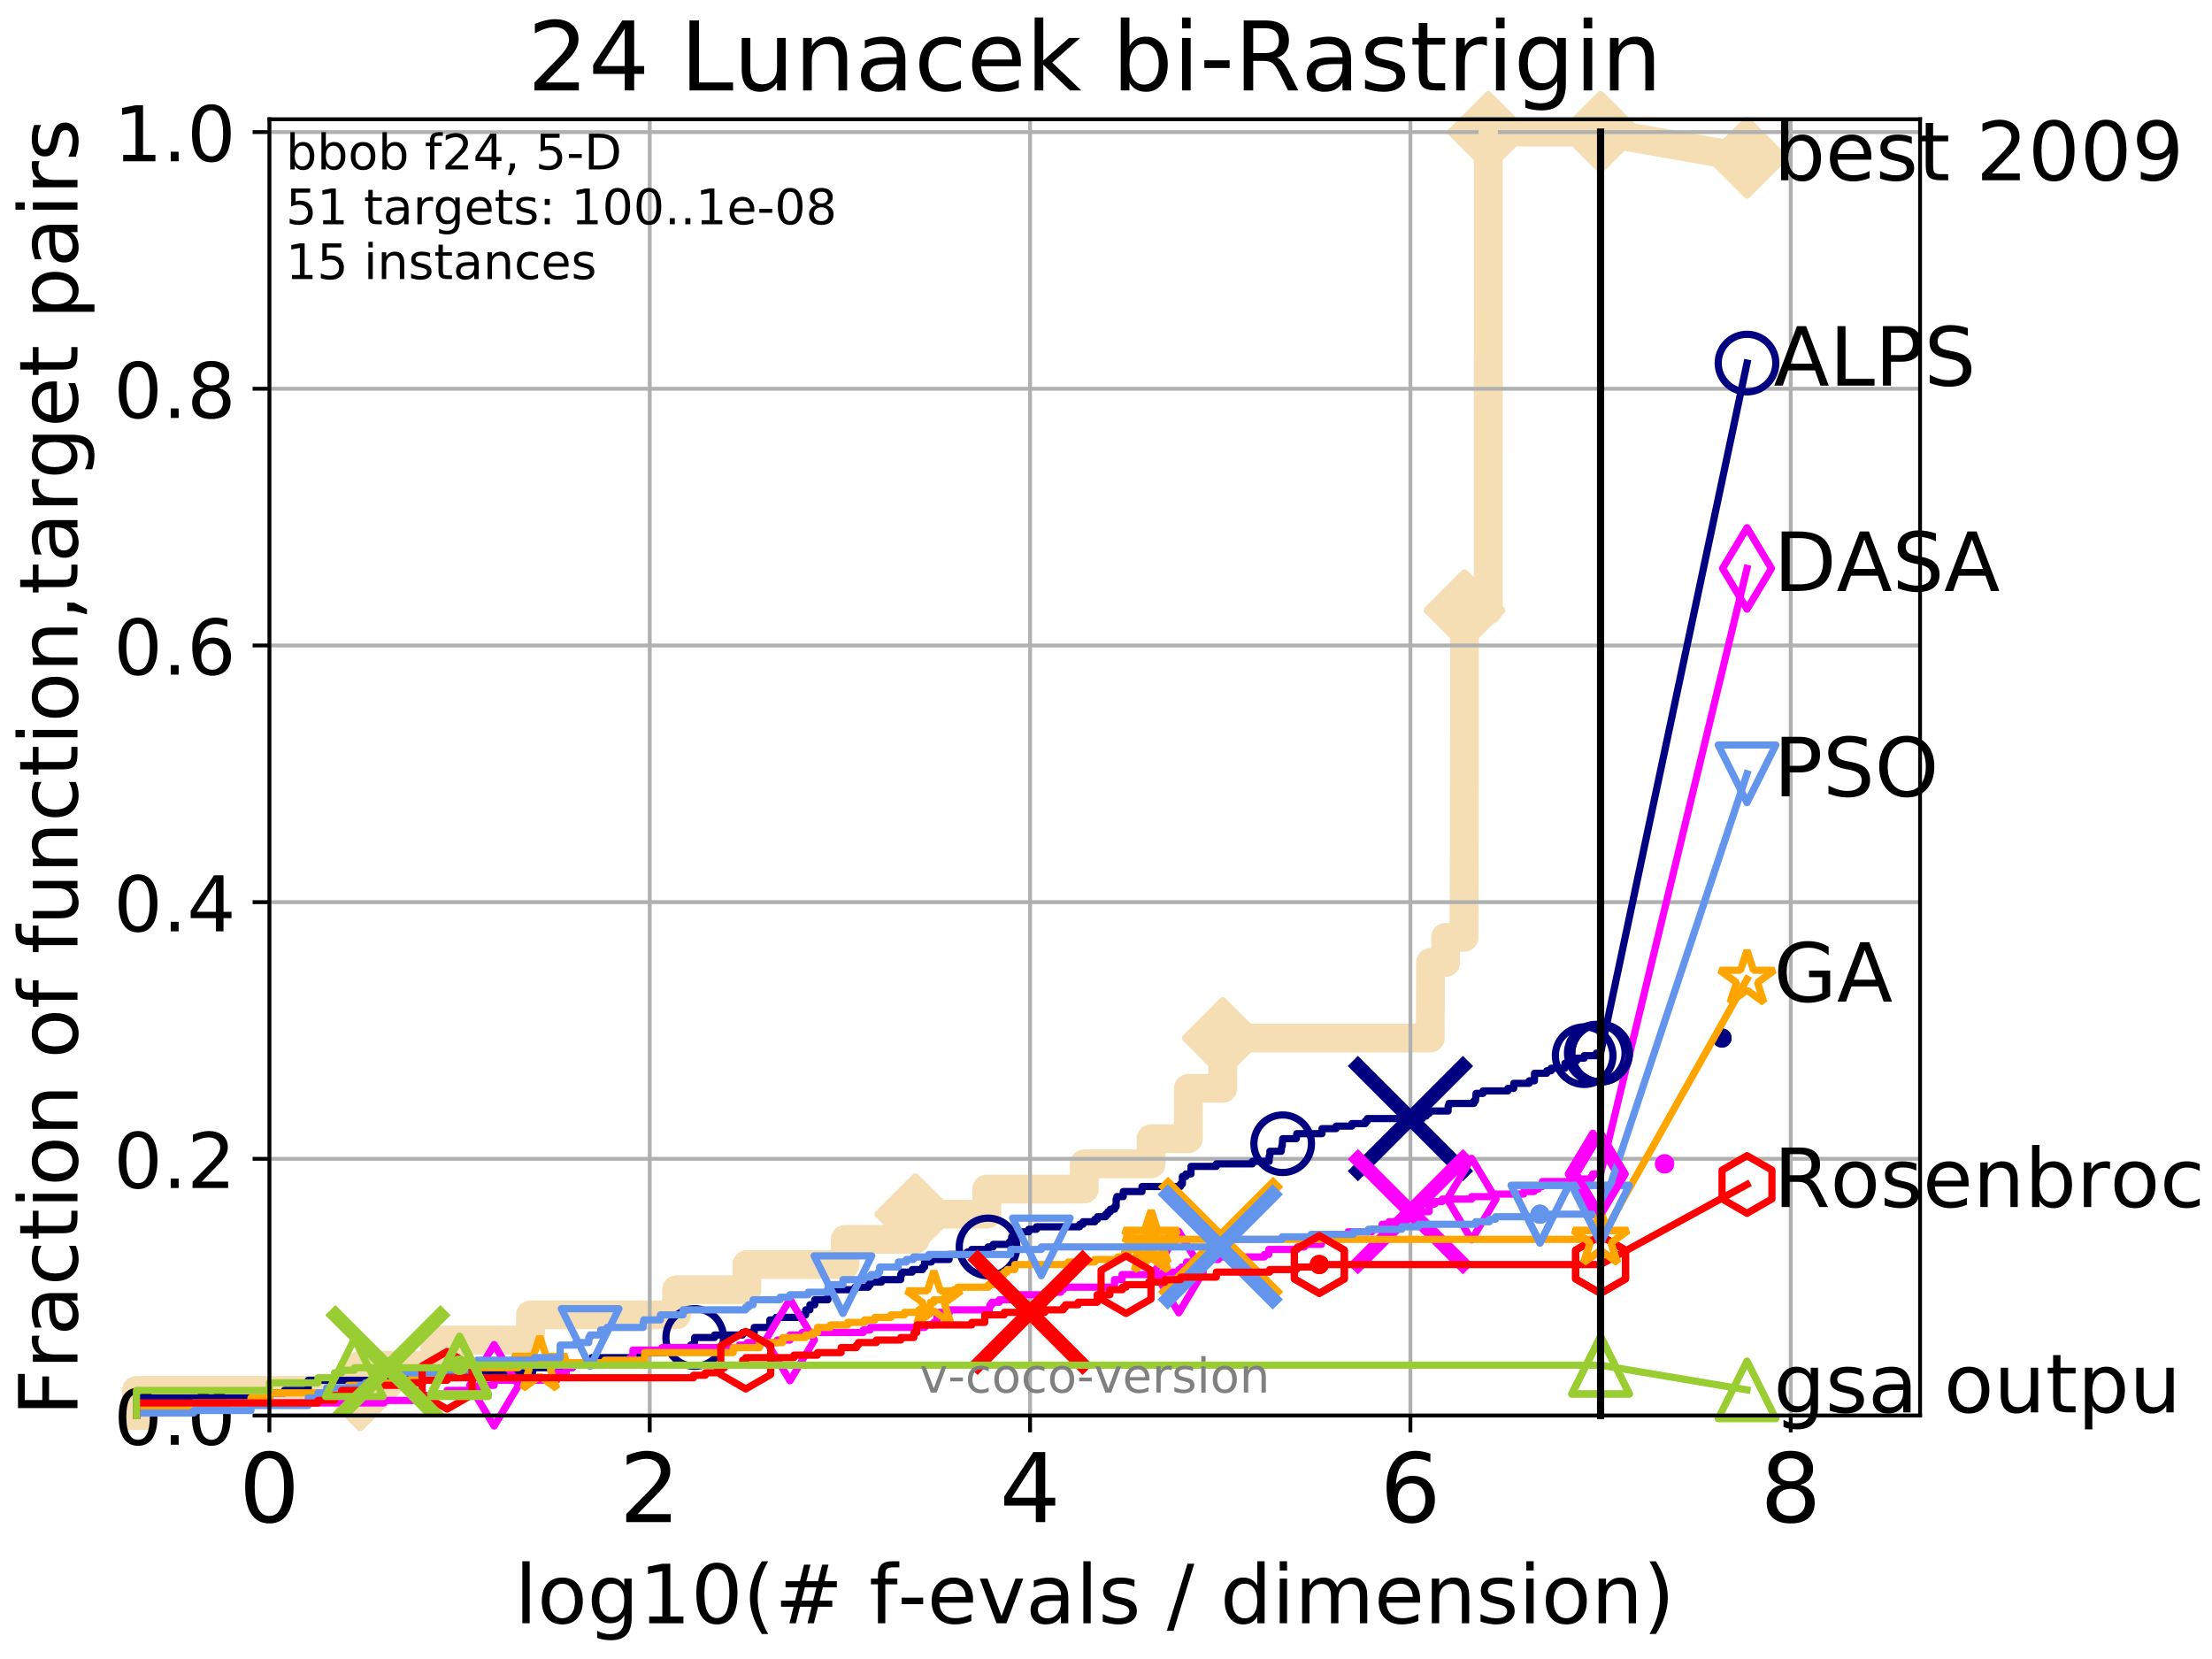 <?xml version="1.0" encoding="utf-8" standalone="no"?>
<!DOCTYPE svg PUBLIC "-//W3C//DTD SVG 1.1//EN"
  "http://www.w3.org/Graphics/SVG/1.1/DTD/svg11.dtd">
<!-- Created with matplotlib (http://matplotlib.org/) -->
<svg height="345.6pt" version="1.1" viewBox="0 0 460.8 345.6" width="460.8pt" xmlns="http://www.w3.org/2000/svg" xmlns:xlink="http://www.w3.org/1999/xlink">
 <defs>
  <style type="text/css">
*{stroke-linecap:butt;stroke-linejoin:round;}
  </style>
 </defs>
 <g id="figure_1">
  <g id="patch_1">
   <path d="M 0 345.6 
L 460.8 345.6 
L 460.8 0 
L 0 0 
z
" style="fill:#ffffff;"/>
  </g>
  <g id="axes_1">
   <g id="patch_2">
    <path d="M 56.12 294.88 
L 399.984 294.88 
L 399.984 24.84 
L 56.12 24.84 
z
" style="fill:#ffffff;"/>
   </g>
   <g id="line2d_1">
    <path d="M 28.43 294.88 
L 28.43 289.638 
L 75.021 289.638 
L 75.021 284.395 
L 90.555 284.395 
L 90.555 279.153 
L 110.509 279.153 
L 110.509 273.91 
L 140.943 273.91 
L 140.943 268.668 
L 155.598 268.668 
L 155.598 263.425 
L 176.07 263.425 
L 176.07 258.183 
L 190.693 258.183 
L 190.693 252.94 
L 205.567 252.94 
L 205.567 247.698 
L 225.878 247.698 
L 225.878 242.455 
L 239.791 242.455 
L 239.791 237.213 
L 247.553 237.213 
L 247.553 231.97 
L 247.562 231.97 
L 247.562 226.728 
L 254.73 226.728 
L 254.73 221.485 
L 254.73 221.485 
L 254.73 216.243 
L 297.946 216.243 
L 297.946 211 
L 297.982 211 
L 297.982 205.758 
L 297.994 205.758 
L 297.994 200.515 
L 301.145 200.515 
L 301.145 195.273 
L 304.988 195.273 
L 304.988 190.03 
L 305.006 190.03 
L 305.006 184.788 
L 305.018 184.788 
L 305.018 179.546 
L 305.033 179.546 
L 305.033 174.303 
L 305.037 174.303 
L 305.037 169.061 
L 305.038 169.061 
L 305.038 163.818 
L 305.07 163.818 
L 305.07 158.576 
L 305.071 158.576 
L 305.071 153.333 
L 305.075 153.333 
L 305.075 148.091 
L 305.076 148.091 
L 305.076 142.848 
L 305.077 142.848 
L 305.077 137.606 
L 305.077 137.606 
L 305.077 132.363 
L 305.078 132.363 
L 305.078 127.121 
L 310.028 127.121 
L 310.028 121.878 
L 310.028 121.878 
L 310.028 116.636 
L 310.028 116.636 
L 310.028 111.393 
L 310.029 111.393 
L 310.029 106.151 
L 310.029 106.151 
L 310.029 100.908 
L 310.029 100.908 
L 310.029 95.666 
L 310.03 95.666 
L 310.03 90.423 
L 310.03 90.423 
L 310.03 85.181 
L 310.031 85.181 
L 310.031 79.938 
L 310.031 79.938 
L 310.031 74.696 
L 310.032 74.696 
L 310.032 69.453 
L 310.032 69.453 
L 310.032 64.211 
L 310.033 64.211 
L 310.033 58.969 
L 310.033 58.969 
L 310.033 53.726 
L 310.033 53.726 
L 310.033 48.484 
L 310.034 48.484 
L 310.034 43.241 
L 310.034 43.241 
L 310.034 37.999 
L 310.035 37.999 
L 310.035 32.756 
L 310.035 32.756 
L 310.035 27.514 
L 333.43 27.514 
" style="fill:none;stroke:#f5deb3;stroke-linecap:square;stroke-width:6;"/>
   </g>
   <g id="line2d_2">
    <defs>
     <path d="M -0 7.778 
L 7.778 0 
L 0 -7.778 
L -7.778 -0 
z
" id="m2ea01a53ce" style="stroke:#f5deb3;stroke-linejoin:miter;stroke-width:1.5;"/>
    </defs>
    <g>
     <use style="fill:#f5deb3;stroke:#f5deb3;stroke-linejoin:miter;stroke-width:1.5;" x="75.021" xlink:href="#m2ea01a53ce" y="289.638"/>
     <use style="fill:#f5deb3;stroke:#f5deb3;stroke-linejoin:miter;stroke-width:1.5;" x="190.693" xlink:href="#m2ea01a53ce" y="252.94"/>
     <use style="fill:#f5deb3;stroke:#f5deb3;stroke-linejoin:miter;stroke-width:1.5;" x="254.73" xlink:href="#m2ea01a53ce" y="216.243"/>
     <use style="fill:#f5deb3;stroke:#f5deb3;stroke-linejoin:miter;stroke-width:1.5;" x="305.078" xlink:href="#m2ea01a53ce" y="127.121"/>
     <use style="fill:#f5deb3;stroke:#f5deb3;stroke-linejoin:miter;stroke-width:1.5;" x="310.035" xlink:href="#m2ea01a53ce" y="27.514"/>
     <use style="fill:#f5deb3;stroke:#f5deb3;stroke-linejoin:miter;stroke-width:1.5;" x="333.43" xlink:href="#m2ea01a53ce" y="27.514"/>
    </g>
   </g>
   <g id="line2d_3">
    <path style="fill:none;stroke:#f5deb3;stroke-linecap:square;stroke-width:6;"/>
    <g/>
   </g>
   <g id="line2d_4">
    <path d="M 333.43 27.514 
L 363.934 32.861 
" style="fill:none;stroke:#f5deb3;stroke-linecap:square;stroke-width:6;"/>
    <g>
     <use style="fill:#f5deb3;stroke:#f5deb3;stroke-linejoin:miter;stroke-width:1.5;" x="333.43" xlink:href="#m2ea01a53ce" y="27.514"/>
     <use style="fill:#f5deb3;stroke:#f5deb3;stroke-linejoin:miter;stroke-width:1.5;" x="363.934" xlink:href="#m2ea01a53ce" y="32.861"/>
    </g>
   </g>
   <g id="matplotlib.axis_1">
    <g id="xtick_1">
     <g id="line2d_5">
      <path clip-path="url(#p019037d4fd)" d="M 56.12 294.88 
L 56.12 24.84 
" style="fill:none;stroke:#b0b0b0;stroke-linecap:square;stroke-width:0.8;"/>
     </g>
     <g id="line2d_6">
      <defs>
       <path d="M 0 0 
L 0 3.5 
" id="mf7e0c09085" style="stroke:#000000;stroke-width:0.8;"/>
      </defs>
      <g>
       <use style="stroke:#000000;stroke-width:0.8;" x="56.12" xlink:href="#mf7e0c09085" y="294.88"/>
      </g>
     </g>
     <g id="text_1">
      <!-- 0 -->
      <defs>
       <path d="M 31.781 66.406 
Q 24.172 66.406 20.328 58.906 
Q 16.5 51.422 16.5 36.375 
Q 16.5 21.391 20.328 13.891 
Q 24.172 6.391 31.781 6.391 
Q 39.453 6.391 43.281 13.891 
Q 47.125 21.391 47.125 36.375 
Q 47.125 51.422 43.281 58.906 
Q 39.453 66.406 31.781 66.406 
z
M 31.781 74.219 
Q 44.047 74.219 50.516 64.516 
Q 56.984 54.828 56.984 36.375 
Q 56.984 17.969 50.516 8.266 
Q 44.047 -1.422 31.781 -1.422 
Q 19.531 -1.422 13.062 8.266 
Q 6.594 17.969 6.594 36.375 
Q 6.594 54.828 13.062 64.516 
Q 19.531 74.219 31.781 74.219 
z
" id="DejaVuSans-30"/>
      </defs>
      <g transform="translate(49.758 317.077)scale(0.2 -0.2)">
       <use xlink:href="#DejaVuSans-30"/>
      </g>
     </g>
    </g>
    <g id="xtick_2">
     <g id="line2d_7">
      <path clip-path="url(#p019037d4fd)" d="M 135.351 294.88 
L 135.351 24.84 
" style="fill:none;stroke:#b0b0b0;stroke-linecap:square;stroke-width:0.8;"/>
     </g>
     <g id="line2d_8">
      <g>
       <use style="stroke:#000000;stroke-width:0.8;" x="135.351" xlink:href="#mf7e0c09085" y="294.88"/>
      </g>
     </g>
     <g id="text_2">
      <!-- 2 -->
      <defs>
       <path d="M 19.188 8.297 
L 53.609 8.297 
L 53.609 0 
L 7.328 0 
L 7.328 8.297 
Q 12.938 14.109 22.625 23.891 
Q 32.328 33.688 34.812 36.531 
Q 39.547 41.844 41.422 45.531 
Q 43.312 49.219 43.312 52.781 
Q 43.312 58.594 39.234 62.25 
Q 35.156 65.922 28.609 65.922 
Q 23.969 65.922 18.812 64.312 
Q 13.672 62.703 7.812 59.422 
L 7.812 69.391 
Q 13.766 71.781 18.938 73 
Q 24.125 74.219 28.422 74.219 
Q 39.75 74.219 46.484 68.547 
Q 53.219 62.891 53.219 53.422 
Q 53.219 48.922 51.531 44.891 
Q 49.859 40.875 45.406 35.406 
Q 44.188 33.984 37.641 27.219 
Q 31.109 20.453 19.188 8.297 
z
" id="DejaVuSans-32"/>
      </defs>
      <g transform="translate(128.989 317.077)scale(0.2 -0.2)">
       <use xlink:href="#DejaVuSans-32"/>
      </g>
     </g>
    </g>
    <g id="xtick_3">
     <g id="line2d_9">
      <path clip-path="url(#p019037d4fd)" d="M 214.583 294.88 
L 214.583 24.84 
" style="fill:none;stroke:#b0b0b0;stroke-linecap:square;stroke-width:0.8;"/>
     </g>
     <g id="line2d_10">
      <g>
       <use style="stroke:#000000;stroke-width:0.8;" x="214.583" xlink:href="#mf7e0c09085" y="294.88"/>
      </g>
     </g>
     <g id="text_3">
      <!-- 4 -->
      <defs>
       <path d="M 37.797 64.312 
L 12.891 25.391 
L 37.797 25.391 
z
M 35.203 72.906 
L 47.609 72.906 
L 47.609 25.391 
L 58.016 25.391 
L 58.016 17.188 
L 47.609 17.188 
L 47.609 0 
L 37.797 0 
L 37.797 17.188 
L 4.891 17.188 
L 4.891 26.703 
z
" id="DejaVuSans-34"/>
      </defs>
      <g transform="translate(208.22 317.077)scale(0.2 -0.2)">
       <use xlink:href="#DejaVuSans-34"/>
      </g>
     </g>
    </g>
    <g id="xtick_4">
     <g id="line2d_11">
      <path clip-path="url(#p019037d4fd)" d="M 293.814 294.88 
L 293.814 24.84 
" style="fill:none;stroke:#b0b0b0;stroke-linecap:square;stroke-width:0.8;"/>
     </g>
     <g id="line2d_12">
      <g>
       <use style="stroke:#000000;stroke-width:0.8;" x="293.814" xlink:href="#mf7e0c09085" y="294.88"/>
      </g>
     </g>
     <g id="text_4">
      <!-- 6 -->
      <defs>
       <path d="M 33.016 40.375 
Q 26.375 40.375 22.484 35.828 
Q 18.609 31.297 18.609 23.391 
Q 18.609 15.531 22.484 10.953 
Q 26.375 6.391 33.016 6.391 
Q 39.656 6.391 43.531 10.953 
Q 47.406 15.531 47.406 23.391 
Q 47.406 31.297 43.531 35.828 
Q 39.656 40.375 33.016 40.375 
z
M 52.594 71.297 
L 52.594 62.312 
Q 48.875 64.062 45.094 64.984 
Q 41.312 65.922 37.594 65.922 
Q 27.828 65.922 22.672 59.328 
Q 17.531 52.734 16.797 39.406 
Q 19.672 43.656 24.016 45.922 
Q 28.375 48.188 33.594 48.188 
Q 44.578 48.188 50.953 41.516 
Q 57.328 34.859 57.328 23.391 
Q 57.328 12.156 50.688 5.359 
Q 44.047 -1.422 33.016 -1.422 
Q 20.359 -1.422 13.672 8.266 
Q 6.984 17.969 6.984 36.375 
Q 6.984 53.656 15.188 63.938 
Q 23.391 74.219 37.203 74.219 
Q 40.922 74.219 44.703 73.484 
Q 48.484 72.75 52.594 71.297 
z
" id="DejaVuSans-36"/>
      </defs>
      <g transform="translate(287.452 317.077)scale(0.2 -0.2)">
       <use xlink:href="#DejaVuSans-36"/>
      </g>
     </g>
    </g>
    <g id="xtick_5">
     <g id="line2d_13">
      <path clip-path="url(#p019037d4fd)" d="M 373.045 294.88 
L 373.045 24.84 
" style="fill:none;stroke:#b0b0b0;stroke-linecap:square;stroke-width:0.8;"/>
     </g>
     <g id="line2d_14">
      <g>
       <use style="stroke:#000000;stroke-width:0.8;" x="373.045" xlink:href="#mf7e0c09085" y="294.88"/>
      </g>
     </g>
     <g id="text_5">
      <!-- 8 -->
      <defs>
       <path d="M 31.781 34.625 
Q 24.75 34.625 20.719 30.859 
Q 16.703 27.094 16.703 20.516 
Q 16.703 13.922 20.719 10.156 
Q 24.75 6.391 31.781 6.391 
Q 38.812 6.391 42.859 10.172 
Q 46.922 13.969 46.922 20.516 
Q 46.922 27.094 42.891 30.859 
Q 38.875 34.625 31.781 34.625 
z
M 21.922 38.812 
Q 15.578 40.375 12.031 44.719 
Q 8.5 49.078 8.5 55.328 
Q 8.5 64.062 14.719 69.141 
Q 20.953 74.219 31.781 74.219 
Q 42.672 74.219 48.875 69.141 
Q 55.078 64.062 55.078 55.328 
Q 55.078 49.078 51.531 44.719 
Q 48 40.375 41.703 38.812 
Q 48.828 37.156 52.797 32.312 
Q 56.781 27.484 56.781 20.516 
Q 56.781 9.906 50.312 4.234 
Q 43.844 -1.422 31.781 -1.422 
Q 19.734 -1.422 13.25 4.234 
Q 6.781 9.906 6.781 20.516 
Q 6.781 27.484 10.781 32.312 
Q 14.797 37.156 21.922 38.812 
z
M 18.312 54.391 
Q 18.312 48.734 21.844 45.562 
Q 25.391 42.391 31.781 42.391 
Q 38.141 42.391 41.719 45.562 
Q 45.312 48.734 45.312 54.391 
Q 45.312 60.062 41.719 63.234 
Q 38.141 66.406 31.781 66.406 
Q 25.391 66.406 21.844 63.234 
Q 18.312 60.062 18.312 54.391 
z
" id="DejaVuSans-38"/>
      </defs>
      <g transform="translate(366.683 317.077)scale(0.2 -0.2)">
       <use xlink:href="#DejaVuSans-38"/>
      </g>
     </g>
    </g>
    <g id="text_6">
     <!-- log10(# f-evals / dimension) -->
     <defs>
      <path d="M 9.422 75.984 
L 18.406 75.984 
L 18.406 0 
L 9.422 0 
z
" id="DejaVuSans-6c"/>
      <path d="M 30.609 48.391 
Q 23.391 48.391 19.188 42.75 
Q 14.984 37.109 14.984 27.297 
Q 14.984 17.484 19.156 11.844 
Q 23.344 6.203 30.609 6.203 
Q 37.797 6.203 41.984 11.859 
Q 46.188 17.531 46.188 27.297 
Q 46.188 37.016 41.984 42.703 
Q 37.797 48.391 30.609 48.391 
z
M 30.609 56 
Q 42.328 56 49.016 48.375 
Q 55.719 40.766 55.719 27.297 
Q 55.719 13.875 49.016 6.219 
Q 42.328 -1.422 30.609 -1.422 
Q 18.844 -1.422 12.172 6.219 
Q 5.516 13.875 5.516 27.297 
Q 5.516 40.766 12.172 48.375 
Q 18.844 56 30.609 56 
z
" id="DejaVuSans-6f"/>
      <path d="M 45.406 27.984 
Q 45.406 37.75 41.375 43.109 
Q 37.359 48.484 30.078 48.484 
Q 22.859 48.484 18.828 43.109 
Q 14.797 37.75 14.797 27.984 
Q 14.797 18.266 18.828 12.891 
Q 22.859 7.516 30.078 7.516 
Q 37.359 7.516 41.375 12.891 
Q 45.406 18.266 45.406 27.984 
z
M 54.391 6.781 
Q 54.391 -7.172 48.188 -13.984 
Q 42 -20.797 29.203 -20.797 
Q 24.469 -20.797 20.266 -20.094 
Q 16.062 -19.391 12.109 -17.922 
L 12.109 -9.188 
Q 16.062 -11.328 19.922 -12.344 
Q 23.781 -13.375 27.781 -13.375 
Q 36.625 -13.375 41.016 -8.766 
Q 45.406 -4.156 45.406 5.172 
L 45.406 9.625 
Q 42.625 4.781 38.281 2.391 
Q 33.938 0 27.875 0 
Q 17.828 0 11.672 7.656 
Q 5.516 15.328 5.516 27.984 
Q 5.516 40.672 11.672 48.328 
Q 17.828 56 27.875 56 
Q 33.938 56 38.281 53.609 
Q 42.625 51.219 45.406 46.391 
L 45.406 54.688 
L 54.391 54.688 
z
" id="DejaVuSans-67"/>
      <path d="M 12.406 8.297 
L 28.516 8.297 
L 28.516 63.922 
L 10.984 60.406 
L 10.984 69.391 
L 28.422 72.906 
L 38.281 72.906 
L 38.281 8.297 
L 54.391 8.297 
L 54.391 0 
L 12.406 0 
z
" id="DejaVuSans-31"/>
      <path d="M 31 75.875 
Q 24.469 64.656 21.281 53.656 
Q 18.109 42.672 18.109 31.391 
Q 18.109 20.125 21.312 9.062 
Q 24.516 -2 31 -13.188 
L 23.188 -13.188 
Q 15.875 -1.703 12.234 9.375 
Q 8.594 20.453 8.594 31.391 
Q 8.594 42.281 12.203 53.312 
Q 15.828 64.359 23.188 75.875 
z
" id="DejaVuSans-28"/>
      <path d="M 51.125 44 
L 36.922 44 
L 32.812 27.688 
L 47.125 27.688 
z
M 43.797 71.781 
L 38.719 51.516 
L 52.984 51.516 
L 58.109 71.781 
L 65.922 71.781 
L 60.891 51.516 
L 76.125 51.516 
L 76.125 44 
L 58.984 44 
L 54.984 27.688 
L 70.516 27.688 
L 70.516 20.219 
L 53.078 20.219 
L 48 0 
L 40.188 0 
L 45.219 20.219 
L 30.906 20.219 
L 25.875 0 
L 18.016 0 
L 23.094 20.219 
L 7.719 20.219 
L 7.719 27.688 
L 24.906 27.688 
L 29 44 
L 13.281 44 
L 13.281 51.516 
L 30.906 51.516 
L 35.891 71.781 
z
" id="DejaVuSans-23"/>
      <path id="DejaVuSans-20"/>
      <path d="M 37.109 75.984 
L 37.109 68.5 
L 28.516 68.5 
Q 23.688 68.5 21.797 66.547 
Q 19.922 64.594 19.922 59.516 
L 19.922 54.688 
L 34.719 54.688 
L 34.719 47.703 
L 19.922 47.703 
L 19.922 0 
L 10.891 0 
L 10.891 47.703 
L 2.297 47.703 
L 2.297 54.688 
L 10.891 54.688 
L 10.891 58.5 
Q 10.891 67.625 15.141 71.797 
Q 19.391 75.984 28.609 75.984 
z
" id="DejaVuSans-66"/>
      <path d="M 4.891 31.391 
L 31.203 31.391 
L 31.203 23.391 
L 4.891 23.391 
z
" id="DejaVuSans-2d"/>
      <path d="M 56.203 29.594 
L 56.203 25.203 
L 14.891 25.203 
Q 15.484 15.922 20.484 11.062 
Q 25.484 6.203 34.422 6.203 
Q 39.594 6.203 44.453 7.469 
Q 49.312 8.734 54.109 11.281 
L 54.109 2.781 
Q 49.266 0.734 44.188 -0.344 
Q 39.109 -1.422 33.891 -1.422 
Q 20.797 -1.422 13.156 6.188 
Q 5.516 13.812 5.516 26.812 
Q 5.516 40.234 12.766 48.109 
Q 20.016 56 32.328 56 
Q 43.359 56 49.781 48.891 
Q 56.203 41.797 56.203 29.594 
z
M 47.219 32.234 
Q 47.125 39.594 43.094 43.984 
Q 39.062 48.391 32.422 48.391 
Q 24.906 48.391 20.391 44.141 
Q 15.875 39.891 15.188 32.172 
z
" id="DejaVuSans-65"/>
      <path d="M 2.984 54.688 
L 12.5 54.688 
L 29.594 8.797 
L 46.688 54.688 
L 56.203 54.688 
L 35.688 0 
L 23.484 0 
z
" id="DejaVuSans-76"/>
      <path d="M 34.281 27.484 
Q 23.391 27.484 19.188 25 
Q 14.984 22.516 14.984 16.5 
Q 14.984 11.719 18.141 8.906 
Q 21.297 6.109 26.703 6.109 
Q 34.188 6.109 38.703 11.406 
Q 43.219 16.703 43.219 25.484 
L 43.219 27.484 
z
M 52.203 31.203 
L 52.203 0 
L 43.219 0 
L 43.219 8.297 
Q 40.141 3.328 35.547 0.953 
Q 30.953 -1.422 24.312 -1.422 
Q 15.922 -1.422 10.953 3.297 
Q 6 8.016 6 15.922 
Q 6 25.141 12.172 29.828 
Q 18.359 34.516 30.609 34.516 
L 43.219 34.516 
L 43.219 35.406 
Q 43.219 41.609 39.141 45 
Q 35.062 48.391 27.688 48.391 
Q 23 48.391 18.547 47.266 
Q 14.109 46.141 10.016 43.891 
L 10.016 52.203 
Q 14.938 54.109 19.578 55.047 
Q 24.219 56 28.609 56 
Q 40.484 56 46.344 49.844 
Q 52.203 43.703 52.203 31.203 
z
" id="DejaVuSans-61"/>
      <path d="M 44.281 53.078 
L 44.281 44.578 
Q 40.484 46.531 36.375 47.5 
Q 32.281 48.484 27.875 48.484 
Q 21.188 48.484 17.844 46.438 
Q 14.5 44.391 14.5 40.281 
Q 14.5 37.156 16.891 35.375 
Q 19.281 33.594 26.516 31.984 
L 29.594 31.297 
Q 39.156 29.25 43.188 25.516 
Q 47.219 21.781 47.219 15.094 
Q 47.219 7.469 41.188 3.016 
Q 35.156 -1.422 24.609 -1.422 
Q 20.219 -1.422 15.453 -0.562 
Q 10.688 0.297 5.422 2 
L 5.422 11.281 
Q 10.406 8.688 15.234 7.391 
Q 20.062 6.109 24.812 6.109 
Q 31.156 6.109 34.562 8.281 
Q 37.984 10.453 37.984 14.406 
Q 37.984 18.062 35.516 20.016 
Q 33.062 21.969 24.703 23.781 
L 21.578 24.516 
Q 13.234 26.266 9.516 29.906 
Q 5.812 33.547 5.812 39.891 
Q 5.812 47.609 11.281 51.797 
Q 16.75 56 26.812 56 
Q 31.781 56 36.172 55.266 
Q 40.578 54.547 44.281 53.078 
z
" id="DejaVuSans-73"/>
      <path d="M 25.391 72.906 
L 33.688 72.906 
L 8.297 -9.281 
L 0 -9.281 
z
" id="DejaVuSans-2f"/>
      <path d="M 45.406 46.391 
L 45.406 75.984 
L 54.391 75.984 
L 54.391 0 
L 45.406 0 
L 45.406 8.203 
Q 42.578 3.328 38.25 0.953 
Q 33.938 -1.422 27.875 -1.422 
Q 17.969 -1.422 11.734 6.484 
Q 5.516 14.406 5.516 27.297 
Q 5.516 40.188 11.734 48.094 
Q 17.969 56 27.875 56 
Q 33.938 56 38.25 53.625 
Q 42.578 51.266 45.406 46.391 
z
M 14.797 27.297 
Q 14.797 17.391 18.875 11.75 
Q 22.953 6.109 30.078 6.109 
Q 37.203 6.109 41.297 11.75 
Q 45.406 17.391 45.406 27.297 
Q 45.406 37.203 41.297 42.844 
Q 37.203 48.484 30.078 48.484 
Q 22.953 48.484 18.875 42.844 
Q 14.797 37.203 14.797 27.297 
z
" id="DejaVuSans-64"/>
      <path d="M 9.422 54.688 
L 18.406 54.688 
L 18.406 0 
L 9.422 0 
z
M 9.422 75.984 
L 18.406 75.984 
L 18.406 64.594 
L 9.422 64.594 
z
" id="DejaVuSans-69"/>
      <path d="M 52 44.188 
Q 55.375 50.25 60.062 53.125 
Q 64.75 56 71.094 56 
Q 79.641 56 84.281 50.016 
Q 88.922 44.047 88.922 33.016 
L 88.922 0 
L 79.891 0 
L 79.891 32.719 
Q 79.891 40.578 77.094 44.375 
Q 74.312 48.188 68.609 48.188 
Q 61.625 48.188 57.562 43.547 
Q 53.516 38.922 53.516 30.906 
L 53.516 0 
L 44.484 0 
L 44.484 32.719 
Q 44.484 40.625 41.703 44.406 
Q 38.922 48.188 33.109 48.188 
Q 26.219 48.188 22.156 43.531 
Q 18.109 38.875 18.109 30.906 
L 18.109 0 
L 9.078 0 
L 9.078 54.688 
L 18.109 54.688 
L 18.109 46.188 
Q 21.188 51.219 25.484 53.609 
Q 29.781 56 35.688 56 
Q 41.656 56 45.828 52.969 
Q 50 49.953 52 44.188 
z
" id="DejaVuSans-6d"/>
      <path d="M 54.891 33.016 
L 54.891 0 
L 45.906 0 
L 45.906 32.719 
Q 45.906 40.484 42.875 44.328 
Q 39.844 48.188 33.797 48.188 
Q 26.516 48.188 22.312 43.547 
Q 18.109 38.922 18.109 30.906 
L 18.109 0 
L 9.078 0 
L 9.078 54.688 
L 18.109 54.688 
L 18.109 46.188 
Q 21.344 51.125 25.703 53.562 
Q 30.078 56 35.797 56 
Q 45.219 56 50.047 50.172 
Q 54.891 44.344 54.891 33.016 
z
" id="DejaVuSans-6e"/>
      <path d="M 8.016 75.875 
L 15.828 75.875 
Q 23.141 64.359 26.781 53.312 
Q 30.422 42.281 30.422 31.391 
Q 30.422 20.453 26.781 9.375 
Q 23.141 -1.703 15.828 -13.188 
L 8.016 -13.188 
Q 14.5 -2 17.703 9.062 
Q 20.906 20.125 20.906 31.391 
Q 20.906 42.672 17.703 53.656 
Q 14.5 64.656 8.016 75.875 
z
" id="DejaVuSans-29"/>
     </defs>
     <g transform="translate(107.211 338.154)scale(0.17 -0.17)">
      <use xlink:href="#DejaVuSans-6c"/>
      <use x="27.783" xlink:href="#DejaVuSans-6f"/>
      <use x="88.965" xlink:href="#DejaVuSans-67"/>
      <use x="152.441" xlink:href="#DejaVuSans-31"/>
      <use x="216.064" xlink:href="#DejaVuSans-30"/>
      <use x="279.688" xlink:href="#DejaVuSans-28"/>
      <use x="318.701" xlink:href="#DejaVuSans-23"/>
      <use x="402.49" xlink:href="#DejaVuSans-20"/>
      <use x="434.277" xlink:href="#DejaVuSans-66"/>
      <use x="469.404" xlink:href="#DejaVuSans-2d"/>
      <use x="505.488" xlink:href="#DejaVuSans-65"/>
      <use x="567.012" xlink:href="#DejaVuSans-76"/>
      <use x="626.191" xlink:href="#DejaVuSans-61"/>
      <use x="687.471" xlink:href="#DejaVuSans-6c"/>
      <use x="715.254" xlink:href="#DejaVuSans-73"/>
      <use x="767.354" xlink:href="#DejaVuSans-20"/>
      <use x="799.141" xlink:href="#DejaVuSans-2f"/>
      <use x="832.832" xlink:href="#DejaVuSans-20"/>
      <use x="864.619" xlink:href="#DejaVuSans-64"/>
      <use x="928.096" xlink:href="#DejaVuSans-69"/>
      <use x="955.879" xlink:href="#DejaVuSans-6d"/>
      <use x="1053.291" xlink:href="#DejaVuSans-65"/>
      <use x="1114.814" xlink:href="#DejaVuSans-6e"/>
      <use x="1178.193" xlink:href="#DejaVuSans-73"/>
      <use x="1230.293" xlink:href="#DejaVuSans-69"/>
      <use x="1258.076" xlink:href="#DejaVuSans-6f"/>
      <use x="1319.258" xlink:href="#DejaVuSans-6e"/>
      <use x="1382.637" xlink:href="#DejaVuSans-29"/>
     </g>
    </g>
   </g>
   <g id="matplotlib.axis_2">
    <g id="ytick_1">
     <g id="line2d_15">
      <path clip-path="url(#p019037d4fd)" d="M 56.12 294.88 
L 399.984 294.88 
" style="fill:none;stroke:#b0b0b0;stroke-linecap:square;stroke-width:0.8;"/>
     </g>
     <g id="line2d_16">
      <defs>
       <path d="M 0 0 
L -3.5 0 
" id="m3ba599db0c" style="stroke:#000000;stroke-width:0.8;"/>
      </defs>
      <g>
       <use style="stroke:#000000;stroke-width:0.8;" x="56.12" xlink:href="#m3ba599db0c" y="294.88"/>
      </g>
     </g>
     <g id="text_7">
      <!-- 0.0 -->
      <defs>
       <path d="M 10.688 12.406 
L 21 12.406 
L 21 0 
L 10.688 0 
z
" id="DejaVuSans-2e"/>
      </defs>
      <g transform="translate(23.675 300.959)scale(0.16 -0.16)">
       <use xlink:href="#DejaVuSans-30"/>
       <use x="63.623" xlink:href="#DejaVuSans-2e"/>
       <use x="95.41" xlink:href="#DejaVuSans-30"/>
      </g>
     </g>
    </g>
    <g id="ytick_2">
     <g id="line2d_17">
      <path clip-path="url(#p019037d4fd)" d="M 56.12 241.407 
L 399.984 241.407 
" style="fill:none;stroke:#b0b0b0;stroke-linecap:square;stroke-width:0.8;"/>
     </g>
     <g id="line2d_18">
      <g>
       <use style="stroke:#000000;stroke-width:0.8;" x="56.12" xlink:href="#m3ba599db0c" y="241.407"/>
      </g>
     </g>
     <g id="text_8">
      <!-- 0.2 -->
      <g transform="translate(23.675 247.485)scale(0.16 -0.16)">
       <use xlink:href="#DejaVuSans-30"/>
       <use x="63.623" xlink:href="#DejaVuSans-2e"/>
       <use x="95.41" xlink:href="#DejaVuSans-32"/>
      </g>
     </g>
    </g>
    <g id="ytick_3">
     <g id="line2d_19">
      <path clip-path="url(#p019037d4fd)" d="M 56.12 187.933 
L 399.984 187.933 
" style="fill:none;stroke:#b0b0b0;stroke-linecap:square;stroke-width:0.8;"/>
     </g>
     <g id="line2d_20">
      <g>
       <use style="stroke:#000000;stroke-width:0.8;" x="56.12" xlink:href="#m3ba599db0c" y="187.933"/>
      </g>
     </g>
     <g id="text_9">
      <!-- 0.4 -->
      <g transform="translate(23.675 194.012)scale(0.16 -0.16)">
       <use xlink:href="#DejaVuSans-30"/>
       <use x="63.623" xlink:href="#DejaVuSans-2e"/>
       <use x="95.41" xlink:href="#DejaVuSans-34"/>
      </g>
     </g>
    </g>
    <g id="ytick_4">
     <g id="line2d_21">
      <path clip-path="url(#p019037d4fd)" d="M 56.12 134.46 
L 399.984 134.46 
" style="fill:none;stroke:#b0b0b0;stroke-linecap:square;stroke-width:0.8;"/>
     </g>
     <g id="line2d_22">
      <g>
       <use style="stroke:#000000;stroke-width:0.8;" x="56.12" xlink:href="#m3ba599db0c" y="134.46"/>
      </g>
     </g>
     <g id="text_10">
      <!-- 0.6 -->
      <g transform="translate(23.675 140.539)scale(0.16 -0.16)">
       <use xlink:href="#DejaVuSans-30"/>
       <use x="63.623" xlink:href="#DejaVuSans-2e"/>
       <use x="95.41" xlink:href="#DejaVuSans-36"/>
      </g>
     </g>
    </g>
    <g id="ytick_5">
     <g id="line2d_23">
      <path clip-path="url(#p019037d4fd)" d="M 56.12 80.987 
L 399.984 80.987 
" style="fill:none;stroke:#b0b0b0;stroke-linecap:square;stroke-width:0.8;"/>
     </g>
     <g id="line2d_24">
      <g>
       <use style="stroke:#000000;stroke-width:0.8;" x="56.12" xlink:href="#m3ba599db0c" y="80.987"/>
      </g>
     </g>
     <g id="text_11">
      <!-- 0.8 -->
      <g transform="translate(23.675 87.066)scale(0.16 -0.16)">
       <use xlink:href="#DejaVuSans-30"/>
       <use x="63.623" xlink:href="#DejaVuSans-2e"/>
       <use x="95.41" xlink:href="#DejaVuSans-38"/>
      </g>
     </g>
    </g>
    <g id="ytick_6">
     <g id="line2d_25">
      <path clip-path="url(#p019037d4fd)" d="M 56.12 27.514 
L 399.984 27.514 
" style="fill:none;stroke:#b0b0b0;stroke-linecap:square;stroke-width:0.8;"/>
     </g>
     <g id="line2d_26">
      <g>
       <use style="stroke:#000000;stroke-width:0.8;" x="56.12" xlink:href="#m3ba599db0c" y="27.514"/>
      </g>
     </g>
     <g id="text_12">
      <!-- 1.0 -->
      <g transform="translate(23.675 33.592)scale(0.16 -0.16)">
       <use xlink:href="#DejaVuSans-31"/>
       <use x="63.623" xlink:href="#DejaVuSans-2e"/>
       <use x="95.41" xlink:href="#DejaVuSans-30"/>
      </g>
     </g>
    </g>
    <g id="text_13">
     <!-- Fraction of function,target pairs -->
     <defs>
      <path d="M 9.812 72.906 
L 51.703 72.906 
L 51.703 64.594 
L 19.672 64.594 
L 19.672 43.109 
L 48.578 43.109 
L 48.578 34.812 
L 19.672 34.812 
L 19.672 0 
L 9.812 0 
z
" id="DejaVuSans-46"/>
      <path d="M 41.109 46.297 
Q 39.594 47.172 37.812 47.578 
Q 36.031 48 33.891 48 
Q 26.266 48 22.188 43.047 
Q 18.109 38.094 18.109 28.812 
L 18.109 0 
L 9.078 0 
L 9.078 54.688 
L 18.109 54.688 
L 18.109 46.188 
Q 20.953 51.172 25.484 53.578 
Q 30.031 56 36.531 56 
Q 37.453 56 38.578 55.875 
Q 39.703 55.766 41.062 55.516 
z
" id="DejaVuSans-72"/>
      <path d="M 48.781 52.594 
L 48.781 44.188 
Q 44.969 46.297 41.141 47.344 
Q 37.312 48.391 33.406 48.391 
Q 24.656 48.391 19.812 42.844 
Q 14.984 37.312 14.984 27.297 
Q 14.984 17.281 19.812 11.734 
Q 24.656 6.203 33.406 6.203 
Q 37.312 6.203 41.141 7.25 
Q 44.969 8.297 48.781 10.406 
L 48.781 2.094 
Q 45.016 0.344 40.984 -0.531 
Q 36.969 -1.422 32.422 -1.422 
Q 20.062 -1.422 12.781 6.344 
Q 5.516 14.109 5.516 27.297 
Q 5.516 40.672 12.859 48.328 
Q 20.219 56 33.016 56 
Q 37.156 56 41.109 55.141 
Q 45.062 54.297 48.781 52.594 
z
" id="DejaVuSans-63"/>
      <path d="M 18.312 70.219 
L 18.312 54.688 
L 36.812 54.688 
L 36.812 47.703 
L 18.312 47.703 
L 18.312 18.016 
Q 18.312 11.328 20.141 9.422 
Q 21.969 7.516 27.594 7.516 
L 36.812 7.516 
L 36.812 0 
L 27.594 0 
Q 17.188 0 13.234 3.875 
Q 9.281 7.766 9.281 18.016 
L 9.281 47.703 
L 2.688 47.703 
L 2.688 54.688 
L 9.281 54.688 
L 9.281 70.219 
z
" id="DejaVuSans-74"/>
      <path d="M 8.5 21.578 
L 8.5 54.688 
L 17.484 54.688 
L 17.484 21.922 
Q 17.484 14.156 20.5 10.266 
Q 23.531 6.391 29.594 6.391 
Q 36.859 6.391 41.078 11.031 
Q 45.312 15.672 45.312 23.688 
L 45.312 54.688 
L 54.297 54.688 
L 54.297 0 
L 45.312 0 
L 45.312 8.406 
Q 42.047 3.422 37.719 1 
Q 33.406 -1.422 27.688 -1.422 
Q 18.266 -1.422 13.375 4.438 
Q 8.5 10.297 8.5 21.578 
z
M 31.109 56 
z
" id="DejaVuSans-75"/>
      <path d="M 11.719 12.406 
L 22.016 12.406 
L 22.016 4 
L 14.016 -11.625 
L 7.719 -11.625 
L 11.719 4 
z
" id="DejaVuSans-2c"/>
      <path d="M 18.109 8.203 
L 18.109 -20.797 
L 9.078 -20.797 
L 9.078 54.688 
L 18.109 54.688 
L 18.109 46.391 
Q 20.953 51.266 25.266 53.625 
Q 29.594 56 35.594 56 
Q 45.562 56 51.781 48.094 
Q 58.016 40.188 58.016 27.297 
Q 58.016 14.406 51.781 6.484 
Q 45.562 -1.422 35.594 -1.422 
Q 29.594 -1.422 25.266 0.953 
Q 20.953 3.328 18.109 8.203 
z
M 48.688 27.297 
Q 48.688 37.203 44.609 42.844 
Q 40.531 48.484 33.406 48.484 
Q 26.266 48.484 22.188 42.844 
Q 18.109 37.203 18.109 27.297 
Q 18.109 17.391 22.188 11.75 
Q 26.266 6.109 33.406 6.109 
Q 40.531 6.109 44.609 11.75 
Q 48.688 17.391 48.688 27.297 
z
" id="DejaVuSans-70"/>
     </defs>
     <g transform="translate(16.14 294.999)rotate(-90)scale(0.17 -0.17)">
      <use xlink:href="#DejaVuSans-46"/>
      <use x="57.41" xlink:href="#DejaVuSans-72"/>
      <use x="98.523" xlink:href="#DejaVuSans-61"/>
      <use x="159.803" xlink:href="#DejaVuSans-63"/>
      <use x="214.783" xlink:href="#DejaVuSans-74"/>
      <use x="253.992" xlink:href="#DejaVuSans-69"/>
      <use x="281.775" xlink:href="#DejaVuSans-6f"/>
      <use x="342.957" xlink:href="#DejaVuSans-6e"/>
      <use x="406.336" xlink:href="#DejaVuSans-20"/>
      <use x="438.123" xlink:href="#DejaVuSans-6f"/>
      <use x="499.305" xlink:href="#DejaVuSans-66"/>
      <use x="534.51" xlink:href="#DejaVuSans-20"/>
      <use x="566.297" xlink:href="#DejaVuSans-66"/>
      <use x="601.502" xlink:href="#DejaVuSans-75"/>
      <use x="664.881" xlink:href="#DejaVuSans-6e"/>
      <use x="728.26" xlink:href="#DejaVuSans-63"/>
      <use x="783.24" xlink:href="#DejaVuSans-74"/>
      <use x="822.449" xlink:href="#DejaVuSans-69"/>
      <use x="850.232" xlink:href="#DejaVuSans-6f"/>
      <use x="911.414" xlink:href="#DejaVuSans-6e"/>
      <use x="974.793" xlink:href="#DejaVuSans-2c"/>
      <use x="1006.58" xlink:href="#DejaVuSans-74"/>
      <use x="1045.789" xlink:href="#DejaVuSans-61"/>
      <use x="1107.068" xlink:href="#DejaVuSans-72"/>
      <use x="1148.166" xlink:href="#DejaVuSans-67"/>
      <use x="1211.643" xlink:href="#DejaVuSans-65"/>
      <use x="1273.166" xlink:href="#DejaVuSans-74"/>
      <use x="1312.375" xlink:href="#DejaVuSans-20"/>
      <use x="1344.162" xlink:href="#DejaVuSans-70"/>
      <use x="1407.639" xlink:href="#DejaVuSans-61"/>
      <use x="1468.918" xlink:href="#DejaVuSans-69"/>
      <use x="1496.701" xlink:href="#DejaVuSans-72"/>
      <use x="1537.814" xlink:href="#DejaVuSans-73"/>
     </g>
    </g>
   </g>
   <g id="line2d_27">
    <defs>
     <path d="M 0 1.5 
C 0.398 1.5 0.779 1.342 1.061 1.061 
C 1.342 0.779 1.5 0.398 1.5 0 
C 1.5 -0.398 1.342 -0.779 1.061 -1.061 
C 0.779 -1.342 0.398 -1.5 0 -1.5 
C -0.398 -1.5 -0.779 -1.342 -1.061 -1.061 
C -1.342 -0.779 -1.5 -0.398 -1.5 0 
C -1.5 0.398 -1.342 0.779 -1.061 1.061 
C -0.779 1.342 -0.398 1.5 0 1.5 
z
" id="mbf18a40410" style="stroke:#f5deb3;"/>
    </defs>
    <g>
     <use style="fill:#f5deb3;stroke:#f5deb3;" x="310.035" xlink:href="#mbf18a40410" y="27.514"/>
     <use style="fill:#f5deb3;stroke:#f5deb3;" x="310.035" xlink:href="#mbf18a40410" y="27.514"/>
    </g>
   </g>
   <g id="line2d_28">
    <defs>
     <path d="M 0 1.5 
C 0.398 1.5 0.779 1.342 1.061 1.061 
C 1.342 0.779 1.5 0.398 1.5 0 
C 1.5 -0.398 1.342 -0.779 1.061 -1.061 
C 0.779 -1.342 0.398 -1.5 0 -1.5 
C -0.398 -1.5 -0.779 -1.342 -1.061 -1.061 
C -1.342 -0.779 -1.5 -0.398 -1.5 0 
C -1.5 0.398 -1.342 0.779 -1.061 1.061 
C -0.779 1.342 -0.398 1.5 0 1.5 
z
" id="me5055970ab" style="stroke:#000080;"/>
    </defs>
    <g>
     <use style="fill:#000080;stroke:#000080;" x="358.722" xlink:href="#me5055970ab" y="216.243"/>
     <use style="fill:#000080;stroke:#000080;" x="358.722" xlink:href="#me5055970ab" y="216.243"/>
    </g>
   </g>
   <g id="line2d_29">
    <path d="M 28.43 294.88 
L 28.43 291.21 
L 56.12 291.21 
L 56.12 290.162 
L 59.257 290.162 
L 59.257 289.638 
L 64.206 289.638 
L 64.206 287.541 
L 79.089 287.541 
L 79.089 287.016 
L 89.599 287.016 
L 89.599 286.492 
L 92.321 286.492 
L 92.321 285.968 
L 110.941 285.968 
L 110.941 284.919 
L 119.239 284.919 
L 119.239 284.395 
L 122.066 284.395 
L 122.066 283.347 
L 123.288 283.347 
L 123.288 282.822 
L 133.308 282.822 
L 133.308 282.298 
L 133.842 282.298 
L 133.842 281.774 
L 138.488 281.774 
L 138.488 281.25 
L 143.308 281.25 
L 143.308 280.725 
L 143.883 280.725 
L 143.883 280.201 
L 144.622 280.201 
L 144.722 278.628 
L 148.854 278.628 
L 148.854 278.104 
L 154.683 278.104 
L 154.683 277.58 
L 157.12 277.58 
L 157.12 276.531 
L 160.334 276.531 
L 160.374 274.959 
L 161.667 274.959 
L 161.667 274.434 
L 166.859 274.434 
L 166.859 273.91 
L 167.834 273.91 
L 167.834 272.862 
L 168.722 272.862 
L 168.722 271.813 
L 169.717 271.813 
L 169.717 270.765 
L 172.468 270.765 
L 172.468 268.668 
L 178.087 268.668 
L 178.087 268.143 
L 180.9 268.143 
L 180.9 267.619 
L 181.326 267.619 
L 181.326 267.095 
L 183.606 267.095 
L 183.606 266.571 
L 187.628 266.571 
L 187.628 265.522 
L 187.88 265.522 
L 187.88 264.998 
L 190.036 264.998 
L 190.036 264.474 
L 192.184 264.474 
L 192.184 263.949 
L 192.598 263.949 
L 192.598 262.901 
L 194.015 262.901 
L 194.015 262.377 
L 197.709 262.377 
L 197.709 261.328 
L 201.533 261.328 
L 201.533 260.804 
L 202.419 260.804 
L 202.419 260.28 
L 205.826 260.28 
L 205.826 259.755 
L 206.88 259.755 
L 206.88 259.231 
L 210.282 259.231 
L 210.282 258.707 
L 210.719 258.707 
L 210.753 257.658 
L 212.05 257.658 
L 212.05 257.134 
L 212.798 257.134 
L 212.798 256.61 
L 214.301 256.61 
L 214.301 256.086 
L 215.913 256.086 
L 215.913 255.561 
L 224.908 255.561 
L 224.908 255.037 
L 225.615 255.037 
L 225.615 254.513 
L 228.086 254.513 
L 228.086 253.989 
L 228.636 253.989 
L 228.636 253.464 
L 230.325 253.464 
L 230.325 252.94 
L 230.804 252.94 
L 230.804 252.416 
L 231.319 252.416 
L 231.319 251.892 
L 232.201 251.892 
L 232.201 251.367 
L 232.513 251.367 
L 232.513 249.795 
L 232.666 249.795 
L 232.666 249.27 
L 233.996 249.27 
L 233.996 248.222 
L 237.904 248.222 
L 237.904 247.173 
L 245.907 247.173 
L 245.907 246.649 
L 246.312 246.649 
L 246.312 245.076 
L 247.053 245.076 
L 247.053 244.552 
L 248.103 244.552 
L 248.103 242.979 
L 253.379 242.979 
L 253.379 242.455 
L 260.88 242.455 
L 260.88 241.931 
L 264.392 241.931 
L 264.392 240.882 
L 264.538 240.882 
L 264.538 239.834 
L 266.901 239.834 
L 267.001 238.785 
L 267.1 238.785 
L 267.204 237.213 
L 270.048 237.213 
L 270.135 236.164 
L 275.395 236.164 
L 275.395 235.116 
L 278.331 235.116 
L 278.331 234.592 
L 281.612 234.592 
L 281.612 234.067 
L 284.406 234.067 
L 284.406 233.543 
L 284.851 233.543 
L 284.851 233.019 
L 296.308 233.019 
L 296.308 232.495 
L 297.117 232.495 
L 297.117 231.97 
L 297.705 231.97 
L 297.705 231.446 
L 301.671 231.446 
L 301.671 230.398 
L 301.835 230.398 
L 301.835 229.873 
L 307.019 229.873 
L 307.019 229.349 
L 307.365 229.349 
L 307.461 228.301 
L 307.48 228.301 
L 307.48 227.776 
L 308.945 227.776 
L 308.945 227.252 
L 314.113 227.252 
L 314.113 226.728 
L 315.328 226.728 
L 315.34 225.679 
L 318.552 225.679 
L 318.552 225.155 
L 319.661 225.155 
L 319.67 223.582 
L 322.218 223.582 
L 322.218 223.058 
L 323.127 223.058 
L 323.127 222.534 
L 325.997 222.534 
L 326.003 221.485 
L 327.672 221.485 
L 327.672 220.961 
L 328.462 220.961 
L 328.462 220.437 
L 330.012 220.437 
L 330.012 219.913 
L 332.537 219.913 
L 332.537 219.388 
L 333.43 219.388 
L 333.43 219.388 
" style="fill:none;stroke:#000080;stroke-linecap:square;stroke-width:1.5;"/>
   </g>
   <g id="line2d_30">
    <defs>
     <path d="M 0 6 
C 1.591 6 3.117 5.368 4.243 4.243 
C 5.368 3.117 6 1.591 6 0 
C 6 -1.591 5.368 -3.117 4.243 -4.243 
C 3.117 -5.368 1.591 -6 0 -6 
C -1.591 -6 -3.117 -5.368 -4.243 -4.243 
C -5.368 -3.117 -6 -1.591 -6 0 
C -6 1.591 -5.368 3.117 -4.243 4.243 
C -3.117 5.368 -1.591 6 0 6 
z
" id="meef2e72cd3" style="stroke:#000080;stroke-width:1.5;"/>
    </defs>
    <g>
     <use style="fill-opacity:0;stroke:#000080;stroke-width:1.5;" x="144.722" xlink:href="#meef2e72cd3" y="278.628"/>
     <use style="fill-opacity:0;stroke:#000080;stroke-width:1.5;" x="205.826" xlink:href="#meef2e72cd3" y="259.755"/>
     <use style="fill-opacity:0;stroke:#000080;stroke-width:1.5;" x="267.204" xlink:href="#meef2e72cd3" y="238.261"/>
     <use style="fill-opacity:0;stroke:#000080;stroke-width:1.5;" x="330.012" xlink:href="#meef2e72cd3" y="219.913"/>
     <use style="fill-opacity:0;stroke:#000080;stroke-width:1.5;" x="332.537" xlink:href="#meef2e72cd3" y="219.388"/>
     <use style="fill-opacity:0;stroke:#000080;stroke-width:1.5;" x="333.43" xlink:href="#meef2e72cd3" y="219.388"/>
    </g>
   </g>
   <g id="line2d_31">
    <path style="fill:none;stroke:#000080;stroke-linecap:square;stroke-width:1.5;"/>
    <g/>
   </g>
   <g id="line2d_32">
    <path clip-path="url(#p019037d4fd)" d="M 293.814 233.019 
" style="fill:none;stroke:#000080;stroke-linecap:square;stroke-width:1.5;"/>
    <defs>
     <path d="M -12 12 
L 12 -12 
M -12 -12 
L 12 12 
" id="m5e06fea40c" style="stroke:#000080;stroke-width:3;"/>
    </defs>
    <g clip-path="url(#p019037d4fd)">
     <use style="fill:#000080;stroke:#000080;stroke-width:3;" x="293.814" xlink:href="#m5e06fea40c" y="233.019"/>
    </g>
   </g>
   <g id="line2d_33">
    <defs>
     <path d="M 0 1.5 
C 0.398 1.5 0.779 1.342 1.061 1.061 
C 1.342 0.779 1.5 0.398 1.5 0 
C 1.5 -0.398 1.342 -0.779 1.061 -1.061 
C 0.779 -1.342 0.398 -1.5 0 -1.5 
C -0.398 -1.5 -0.779 -1.342 -1.061 -1.061 
C -1.342 -0.779 -1.5 -0.398 -1.5 0 
C -1.5 0.398 -1.342 0.779 -1.061 1.061 
C -0.779 1.342 -0.398 1.5 0 1.5 
z
" id="m0f1e52df75" style="stroke:#ff00ff;"/>
    </defs>
    <g>
     <use style="fill:#ff00ff;stroke:#ff00ff;" x="346.766" xlink:href="#m0f1e52df75" y="242.455"/>
     <use style="fill:#ff00ff;stroke:#ff00ff;" x="346.766" xlink:href="#m0f1e52df75" y="242.455"/>
    </g>
   </g>
   <g id="line2d_34">
    <path d="M 28.43 294.88 
L 28.43 293.307 
L 47.331 293.307 
L 47.331 292.259 
L 79.971 292.259 
L 79.971 291.735 
L 88.587 291.735 
L 88.587 290.686 
L 93.141 290.686 
L 93.141 289.638 
L 99.712 289.638 
L 99.712 288.589 
L 102.94 288.589 
L 102.94 287.541 
L 115.961 287.541 
L 115.961 285.968 
L 117.964 285.968 
L 117.964 284.919 
L 119.239 284.919 
L 119.239 284.395 
L 120.344 284.395 
L 120.344 283.871 
L 131.296 283.871 
L 131.296 282.822 
L 131.853 282.822 
L 131.853 281.25 
L 137.905 281.25 
L 137.905 280.725 
L 153.987 280.725 
L 153.987 280.201 
L 155.704 280.201 
L 155.704 279.677 
L 161.933 279.677 
L 161.933 279.153 
L 164.568 279.153 
L 164.568 278.104 
L 167.094 278.104 
L 167.094 277.58 
L 179.832 277.58 
L 179.832 277.056 
L 181.276 277.056 
L 181.276 276.531 
L 192.63 276.531 
L 192.63 276.007 
L 194.499 276.007 
L 194.499 275.483 
L 195.153 275.483 
L 195.153 274.434 
L 195.588 274.434 
L 195.588 273.386 
L 197.822 273.386 
L 197.822 272.862 
L 206.097 272.862 
L 206.097 272.337 
L 206.224 272.337 
L 206.224 271.813 
L 206.625 271.813 
L 206.625 271.289 
L 208.154 271.289 
L 208.154 270.765 
L 211.077 270.765 
L 211.077 269.716 
L 217.717 269.716 
L 217.717 269.192 
L 220.973 269.192 
L 220.973 268.668 
L 221.486 268.668 
L 221.486 268.143 
L 232.149 268.143 
L 232.161 266.571 
L 233.729 266.571 
L 233.729 265.522 
L 242.316 265.522 
L 242.316 264.998 
L 245.556 264.998 
L 245.556 264.474 
L 246.176 264.474 
L 246.176 263.949 
L 247.187 263.949 
L 247.187 262.901 
L 251.841 262.901 
L 251.841 262.377 
L 253.821 262.377 
L 253.821 261.852 
L 263.395 261.852 
L 263.395 261.328 
L 264.314 261.328 
L 264.314 260.28 
L 270.257 260.28 
L 270.257 259.755 
L 271.748 259.755 
L 271.748 259.231 
L 275.29 259.231 
L 275.312 257.658 
L 276.26 257.658 
L 276.26 257.134 
L 280.817 257.134 
L 280.817 256.61 
L 285.768 256.61 
L 285.768 256.086 
L 287.923 256.086 
L 287.923 255.037 
L 289.335 255.037 
L 289.335 254.513 
L 292.103 254.513 
L 292.103 253.464 
L 292.754 253.464 
L 292.762 252.416 
L 297.712 252.416 
L 297.716 250.843 
L 298.864 250.843 
L 298.864 250.319 
L 300.44 250.319 
L 300.44 249.795 
L 306.562 249.795 
L 306.562 249.27 
L 310.967 249.27 
L 310.967 248.746 
L 317.406 248.746 
L 317.406 248.222 
L 319.576 248.222 
L 319.576 247.698 
L 320.474 247.698 
L 320.474 247.173 
L 321.299 247.173 
L 321.299 246.125 
L 328.955 246.125 
L 328.955 245.601 
L 331.502 245.601 
L 331.502 245.076 
L 331.803 245.076 
L 331.803 244.552 
L 333.43 244.552 
L 333.43 244.552 
" style="fill:none;stroke:#ff00ff;stroke-linecap:square;stroke-width:1.5;"/>
   </g>
   <g id="line2d_35">
    <defs>
     <path d="M -0 8.485 
L 5.091 0 
L 0 -8.485 
L -5.091 -0 
z
" id="m1b1d33f244" style="stroke:#ff00ff;stroke-linejoin:miter;stroke-width:1.5;"/>
    </defs>
    <g>
     <use style="fill-opacity:0;stroke:#ff00ff;stroke-linejoin:miter;stroke-width:1.5;" x="102.94" xlink:href="#m1b1d33f244" y="288.589"/>
     <use style="fill-opacity:0;stroke:#ff00ff;stroke-linejoin:miter;stroke-width:1.5;" x="164.568" xlink:href="#m1b1d33f244" y="279.153"/>
     <use style="fill-opacity:0;stroke:#ff00ff;stroke-linejoin:miter;stroke-width:1.5;" x="245.556" xlink:href="#m1b1d33f244" y="264.998"/>
     <use style="fill-opacity:0;stroke:#ff00ff;stroke-linejoin:miter;stroke-width:1.5;" x="306.562" xlink:href="#m1b1d33f244" y="249.795"/>
     <use style="fill-opacity:0;stroke:#ff00ff;stroke-linejoin:miter;stroke-width:1.5;" x="331.803" xlink:href="#m1b1d33f244" y="244.552"/>
     <use style="fill-opacity:0;stroke:#ff00ff;stroke-linejoin:miter;stroke-width:1.5;" x="333.43" xlink:href="#m1b1d33f244" y="244.552"/>
    </g>
   </g>
   <g id="line2d_36">
    <path style="fill:none;stroke:#ff00ff;stroke-linecap:square;stroke-width:1.5;"/>
    <g/>
   </g>
   <g id="line2d_37">
    <path clip-path="url(#p019037d4fd)" d="M 293.814 252.416 
" style="fill:none;stroke:#ff00ff;stroke-linecap:square;stroke-width:1.5;"/>
    <defs>
     <path d="M -12 12 
L 12 -12 
M -12 -12 
L 12 12 
" id="ma639b1607a" style="stroke:#ff00ff;stroke-width:3;"/>
    </defs>
    <g clip-path="url(#p019037d4fd)">
     <use style="fill:#ff00ff;stroke:#ff00ff;stroke-width:3;" x="293.814" xlink:href="#ma639b1607a" y="252.416"/>
    </g>
   </g>
   <g id="line2d_38">
    <defs>
     <path d="M 0 1.5 
C 0.398 1.5 0.779 1.342 1.061 1.061 
C 1.342 0.779 1.5 0.398 1.5 0 
C 1.5 -0.398 1.342 -0.779 1.061 -1.061 
C 0.779 -1.342 0.398 -1.5 0 -1.5 
C -0.398 -1.5 -0.779 -1.342 -1.061 -1.061 
C -1.342 -0.779 -1.5 -0.398 -1.5 0 
C -1.5 0.398 -1.342 0.779 -1.061 1.061 
C -0.779 1.342 -0.398 1.5 0 1.5 
z
" id="m04efde8956" style="stroke:#ffa500;"/>
    </defs>
    <g>
     <use style="fill:#ffa500;stroke:#ffa500;" x="239.79" xlink:href="#m04efde8956" y="258.183"/>
     <use style="fill:#ffa500;stroke:#ffa500;" x="239.79" xlink:href="#m04efde8956" y="258.183"/>
    </g>
   </g>
   <g id="line2d_39">
    <path d="M 28.43 294.88 
L 28.43 293.307 
L 40.355 293.307 
L 40.355 292.259 
L 52.281 292.259 
L 52.281 291.21 
L 56.12 291.21 
L 56.12 290.162 
L 71.182 290.162 
L 71.182 289.638 
L 72.559 289.638 
L 72.559 288.589 
L 77.175 288.589 
L 77.175 288.065 
L 83.81 288.065 
L 83.81 287.541 
L 85.76 287.541 
L 85.76 287.016 
L 95.388 287.016 
L 95.388 285.968 
L 96.076 285.968 
L 96.076 284.919 
L 108.002 284.919 
L 108.002 284.395 
L 112.438 284.395 
L 112.438 283.871 
L 125.979 283.871 
L 125.979 283.347 
L 134.25 283.347 
L 134.25 282.822 
L 134.287 282.822 
L 134.287 281.774 
L 152.743 281.774 
L 152.743 280.725 
L 158.229 280.725 
L 158.229 279.677 
L 163.042 279.677 
L 163.042 278.628 
L 167.792 278.628 
L 167.792 278.104 
L 169.315 278.104 
L 169.315 277.58 
L 170.291 277.58 
L 170.291 276.531 
L 173.008 276.531 
L 173.008 276.007 
L 176.579 276.007 
L 176.579 275.483 
L 180.112 275.483 
L 180.112 274.959 
L 182.257 274.959 
L 182.257 274.434 
L 185.605 274.434 
L 185.605 273.91 
L 188.397 273.91 
L 188.397 273.386 
L 191.416 273.386 
L 191.416 272.862 
L 193.352 272.862 
L 193.352 272.337 
L 193.816 272.337 
L 193.816 271.289 
L 194.543 271.289 
L 194.543 270.765 
L 196.764 270.765 
L 196.764 270.24 
L 197.875 270.24 
L 197.875 269.192 
L 198.733 269.192 
L 198.733 268.668 
L 199.54 268.668 
L 199.54 268.143 
L 205.928 268.143 
L 205.928 267.619 
L 207.14 267.619 
L 207.14 266.571 
L 208.131 266.571 
L 208.131 265.522 
L 209.153 265.522 
L 209.153 264.998 
L 209.82 264.998 
L 209.82 264.474 
L 211.396 264.474 
L 211.396 263.425 
L 222.529 263.425 
L 222.529 262.901 
L 228.032 262.901 
L 228.032 262.377 
L 232.847 262.377 
L 232.847 261.852 
L 234.283 261.852 
L 234.283 260.804 
L 235.139 260.804 
L 235.139 260.28 
L 236.594 260.28 
L 236.594 259.755 
L 239.79 259.755 
L 239.79 258.183 
L 333.43 258.183 
" style="fill:none;stroke:#ffa500;stroke-linecap:square;stroke-width:1.5;"/>
   </g>
   <g id="line2d_40">
    <defs>
     <path d="M 0 -6 
L -1.347 -1.854 
L -5.706 -1.854 
L -2.18 0.708 
L -3.527 4.854 
L -0 2.292 
L 3.527 4.854 
L 2.18 0.708 
L 5.706 -1.854 
L 1.347 -1.854 
z
" id="me8666af715" style="stroke:#ffa500;stroke-linejoin:bevel;stroke-width:1.5;"/>
    </defs>
    <g>
     <use style="fill-opacity:0;stroke:#ffa500;stroke-linejoin:bevel;stroke-width:1.5;" x="112.438" xlink:href="#me8666af715" y="284.395"/>
     <use style="fill-opacity:0;stroke:#ffa500;stroke-linejoin:bevel;stroke-width:1.5;" x="194.543" xlink:href="#me8666af715" y="270.765"/>
     <use style="fill-opacity:0;stroke:#ffa500;stroke-linejoin:bevel;stroke-width:1.5;" x="239.79" xlink:href="#me8666af715" y="259.755"/>
     <use style="fill-opacity:0;stroke:#ffa500;stroke-linejoin:bevel;stroke-width:1.5;" x="239.79" xlink:href="#me8666af715" y="258.183"/>
     <use style="fill-opacity:0;stroke:#ffa500;stroke-linejoin:bevel;stroke-width:1.5;" x="239.79" xlink:href="#me8666af715" y="258.183"/>
     <use style="fill-opacity:0;stroke:#ffa500;stroke-linejoin:bevel;stroke-width:1.5;" x="333.43" xlink:href="#me8666af715" y="258.183"/>
    </g>
   </g>
   <g id="line2d_41">
    <path style="fill:none;stroke:#ffa500;stroke-linecap:square;stroke-width:1.5;"/>
    <g/>
   </g>
   <g id="line2d_42">
    <path clip-path="url(#p019037d4fd)" d="M 254.271 258.183 
" style="fill:none;stroke:#ffa500;stroke-linecap:square;stroke-width:1.5;"/>
    <defs>
     <path d="M -12 12 
L 12 -12 
M -12 -12 
L 12 12 
" id="med614d0996" style="stroke:#ffa500;stroke-width:3;"/>
    </defs>
    <g clip-path="url(#p019037d4fd)">
     <use style="fill:#ffa500;stroke:#ffa500;stroke-width:3;" x="254.271" xlink:href="#med614d0996" y="258.183"/>
    </g>
   </g>
   <g id="line2d_43">
    <defs>
     <path d="M 0 1.5 
C 0.398 1.5 0.779 1.342 1.061 1.061 
C 1.342 0.779 1.5 0.398 1.5 0 
C 1.5 -0.398 1.342 -0.779 1.061 -1.061 
C 0.779 -1.342 0.398 -1.5 0 -1.5 
C -0.398 -1.5 -0.779 -1.342 -1.061 -1.061 
C -1.342 -0.779 -1.5 -0.398 -1.5 0 
C -1.5 0.398 -1.342 0.779 -1.061 1.061 
C -0.779 1.342 -0.398 1.5 0 1.5 
z
" id="m75683d87dc" style="stroke:#6495ed;"/>
    </defs>
    <g>
     <use style="fill:#6495ed;stroke:#6495ed;" x="320.805" xlink:href="#m75683d87dc" y="252.94"/>
     <use style="fill:#6495ed;stroke:#6495ed;" x="320.805" xlink:href="#m75683d87dc" y="252.94"/>
    </g>
   </g>
   <g id="line2d_44">
    <path d="M 28.43 294.88 
L 28.43 294.356 
L 40.355 294.356 
L 40.355 293.832 
L 52.281 293.832 
L 52.281 292.783 
L 64.206 292.783 
L 64.206 291.21 
L 66.233 291.21 
L 66.233 290.162 
L 68.046 290.162 
L 68.046 289.113 
L 75.021 289.113 
L 75.021 288.589 
L 76.132 288.589 
L 76.132 288.065 
L 78.158 288.065 
L 78.158 287.016 
L 79.089 287.016 
L 79.089 285.968 
L 92.321 285.968 
L 92.321 285.444 
L 99.157 285.444 
L 99.157 284.395 
L 99.437 284.395 
L 99.437 283.347 
L 111.362 283.347 
L 111.362 282.822 
L 116.689 282.822 
L 116.689 280.201 
L 119.927 280.201 
L 119.927 279.677 
L 122.652 279.677 
L 122.652 278.628 
L 122.937 278.628 
L 122.937 278.104 
L 125.128 278.104 
L 125.128 277.056 
L 126.448 277.056 
L 126.448 276.531 
L 133.991 276.531 
L 133.991 275.483 
L 134.103 275.483 
L 134.103 274.959 
L 137.575 274.959 
L 137.575 273.91 
L 142.304 273.91 
L 142.304 272.862 
L 155.32 272.862 
L 155.32 272.337 
L 155.903 272.337 
L 155.903 271.813 
L 156.885 271.813 
L 156.885 270.765 
L 162.51 270.765 
L 162.51 270.24 
L 164.549 270.24 
L 164.549 269.716 
L 168.352 269.716 
L 168.352 269.192 
L 172.484 269.192 
L 172.484 268.143 
L 172.539 268.143 
L 172.539 267.619 
L 175.602 267.619 
L 175.602 266.571 
L 179.946 266.571 
L 179.946 266.046 
L 181.447 266.046 
L 181.447 265.522 
L 182.924 265.522 
L 182.924 264.998 
L 183.261 264.998 
L 183.261 263.949 
L 187.099 263.949 
L 187.099 263.425 
L 187.145 263.425 
L 187.145 262.901 
L 188.799 262.901 
L 188.799 262.377 
L 190.269 262.377 
L 190.269 261.852 
L 193.473 261.852 
L 193.473 261.328 
L 210.544 261.328 
L 210.544 260.28 
L 216.923 260.28 
L 216.923 259.755 
L 254.296 259.755 
L 254.296 258.707 
L 256.065 258.707 
L 256.065 258.183 
L 267.082 258.183 
L 267.082 257.658 
L 273.15 257.658 
L 273.15 257.134 
L 281.918 257.134 
L 281.918 256.61 
L 285.05 256.61 
L 285.05 256.086 
L 292.018 256.086 
L 292.018 255.561 
L 295.467 255.561 
L 295.467 255.037 
L 307.386 255.037 
L 307.386 254.513 
L 310.259 254.513 
L 310.259 253.989 
L 311.534 253.989 
L 311.534 253.464 
L 320.805 253.464 
L 320.805 252.94 
L 333.43 252.94 
" style="fill:none;stroke:#6495ed;stroke-linecap:square;stroke-width:1.5;"/>
   </g>
   <g id="line2d_45">
    <defs>
     <path d="M -0 6 
L 6 -6 
L -6 -6 
z
" id="m085208e5f2" style="stroke:#6495ed;stroke-linejoin:miter;stroke-width:1.5;"/>
    </defs>
    <g>
     <use style="fill-opacity:0;stroke:#6495ed;stroke-linejoin:miter;stroke-width:1.5;" x="122.937" xlink:href="#m085208e5f2" y="278.628"/>
     <use style="fill-opacity:0;stroke:#6495ed;stroke-linejoin:miter;stroke-width:1.5;" x="175.602" xlink:href="#m085208e5f2" y="267.619"/>
     <use style="fill-opacity:0;stroke:#6495ed;stroke-linejoin:miter;stroke-width:1.5;" x="216.923" xlink:href="#m085208e5f2" y="259.755"/>
     <use style="fill-opacity:0;stroke:#6495ed;stroke-linejoin:miter;stroke-width:1.5;" x="320.805" xlink:href="#m085208e5f2" y="252.94"/>
     <use style="fill-opacity:0;stroke:#6495ed;stroke-linejoin:miter;stroke-width:1.5;" x="320.805" xlink:href="#m085208e5f2" y="252.94"/>
     <use style="fill-opacity:0;stroke:#6495ed;stroke-linejoin:miter;stroke-width:1.5;" x="333.43" xlink:href="#m085208e5f2" y="252.94"/>
    </g>
   </g>
   <g id="line2d_46">
    <path style="fill:none;stroke:#6495ed;stroke-linecap:square;stroke-width:1.5;"/>
    <g/>
   </g>
   <g id="line2d_47">
    <path clip-path="url(#p019037d4fd)" d="M 254.198 259.755 
" style="fill:none;stroke:#6495ed;stroke-linecap:square;stroke-width:1.5;"/>
    <defs>
     <path d="M -12 12 
L 12 -12 
M -12 -12 
L 12 12 
" id="m9e3310513f" style="stroke:#6495ed;stroke-width:3;"/>
    </defs>
    <g clip-path="url(#p019037d4fd)">
     <use style="fill:#6495ed;stroke:#6495ed;stroke-width:3;" x="254.198" xlink:href="#m9e3310513f" y="259.755"/>
    </g>
   </g>
   <g id="line2d_48">
    <defs>
     <path d="M 0 1.5 
C 0.398 1.5 0.779 1.342 1.061 1.061 
C 1.342 0.779 1.5 0.398 1.5 0 
C 1.5 -0.398 1.342 -0.779 1.061 -1.061 
C 0.779 -1.342 0.398 -1.5 0 -1.5 
C -0.398 -1.5 -0.779 -1.342 -1.061 -1.061 
C -1.342 -0.779 -1.5 -0.398 -1.5 0 
C -1.5 0.398 -1.342 0.779 -1.061 1.061 
C -0.779 1.342 -0.398 1.5 0 1.5 
z
" id="m4f9f875526" style="stroke:#ff0000;"/>
    </defs>
    <g>
     <use style="fill:#ff0000;stroke:#ff0000;" x="274.842" xlink:href="#m4f9f875526" y="263.425"/>
     <use style="fill:#ff0000;stroke:#ff0000;" x="274.842" xlink:href="#m4f9f875526" y="263.425"/>
    </g>
   </g>
   <g id="line2d_49">
    <path d="M 28.43 294.88 
L 28.43 292.259 
L 66.233 292.259 
L 66.233 291.735 
L 69.685 291.735 
L 69.685 290.686 
L 71.182 290.686 
L 71.182 289.638 
L 76.132 289.638 
L 76.132 288.589 
L 85.76 288.589 
L 85.76 288.065 
L 88.057 288.065 
L 88.057 287.541 
L 93.141 287.541 
L 93.141 287.016 
L 144.481 287.016 
L 144.481 286.492 
L 146.929 286.492 
L 146.929 285.968 
L 149.516 285.968 
L 149.516 284.919 
L 150.936 284.919 
L 150.936 284.395 
L 154.717 284.395 
L 154.717 283.347 
L 155.352 283.347 
L 155.352 282.822 
L 165.392 282.822 
L 165.392 282.298 
L 170.291 282.298 
L 170.291 281.774 
L 175.216 281.774 
L 175.216 280.725 
L 178.422 280.725 
L 178.422 280.201 
L 178.817 280.201 
L 178.817 279.677 
L 182.565 279.677 
L 182.565 279.153 
L 187.65 279.153 
L 187.65 278.628 
L 190.376 278.628 
L 190.376 278.104 
L 190.418 278.104 
L 190.418 277.58 
L 190.983 277.58 
L 190.983 276.531 
L 191.009 276.531 
L 191.009 276.007 
L 202.445 276.007 
L 202.445 275.483 
L 205.136 275.483 
L 205.136 273.91 
L 209.207 273.91 
L 209.207 273.386 
L 217.66 273.386 
L 217.66 272.862 
L 221.489 272.862 
L 221.489 272.337 
L 221.949 272.337 
L 221.949 271.813 
L 224.596 271.813 
L 224.596 271.289 
L 228.563 271.289 
L 228.563 270.765 
L 228.564 270.765 
L 228.564 270.24 
L 228.564 270.24 
L 228.564 269.716 
L 231.21 269.716 
L 231.21 268.668 
L 233.811 268.668 
L 233.811 268.143 
L 234.573 268.143 
L 234.573 267.619 
L 239.257 267.619 
L 239.257 267.095 
L 242.699 267.095 
L 242.699 266.571 
L 245.963 266.571 
L 245.963 266.046 
L 253.379 266.046 
L 253.379 265.522 
L 253.379 265.522 
L 253.379 264.998 
L 264.498 264.998 
L 264.498 264.474 
L 270.098 264.474 
L 270.098 263.949 
L 274.842 263.949 
L 274.842 263.425 
L 333.43 263.425 
" style="fill:none;stroke:#ff0000;stroke-linecap:square;stroke-width:1.5;"/>
   </g>
   <g id="line2d_50">
    <defs>
     <path d="M 0 -6 
L -5.196 -3 
L -5.196 3 
L -0 6 
L 5.196 3 
L 5.196 -3 
z
" id="m90d7e7221d" style="stroke:#ff0000;stroke-linejoin:miter;stroke-width:1.5;"/>
    </defs>
    <g>
     <use style="fill-opacity:0;stroke:#ff0000;stroke-linejoin:miter;stroke-width:1.5;" x="93.141" xlink:href="#m90d7e7221d" y="287.541"/>
     <use style="fill-opacity:0;stroke:#ff0000;stroke-linejoin:miter;stroke-width:1.5;" x="155.352" xlink:href="#m90d7e7221d" y="283.347"/>
     <use style="fill-opacity:0;stroke:#ff0000;stroke-linejoin:miter;stroke-width:1.5;" x="234.573" xlink:href="#m90d7e7221d" y="267.619"/>
     <use style="fill-opacity:0;stroke:#ff0000;stroke-linejoin:miter;stroke-width:1.5;" x="274.842" xlink:href="#m90d7e7221d" y="263.425"/>
     <use style="fill-opacity:0;stroke:#ff0000;stroke-linejoin:miter;stroke-width:1.5;" x="274.842" xlink:href="#m90d7e7221d" y="263.425"/>
     <use style="fill-opacity:0;stroke:#ff0000;stroke-linejoin:miter;stroke-width:1.5;" x="333.43" xlink:href="#m90d7e7221d" y="263.425"/>
    </g>
   </g>
   <g id="line2d_51">
    <path style="fill:none;stroke:#ff0000;stroke-linecap:square;stroke-width:1.5;"/>
    <g/>
   </g>
   <g id="line2d_52">
    <path clip-path="url(#p019037d4fd)" d="M 214.583 273.386 
" style="fill:none;stroke:#ff0000;stroke-linecap:square;stroke-width:1.5;"/>
    <defs>
     <path d="M -12 12 
L 12 -12 
M -12 -12 
L 12 12 
" id="mca528b3c4b" style="stroke:#ff0000;stroke-width:3;"/>
    </defs>
    <g clip-path="url(#p019037d4fd)">
     <use style="fill:#ff0000;stroke:#ff0000;stroke-width:3;" x="214.583" xlink:href="#mca528b3c4b" y="273.386"/>
    </g>
   </g>
   <g id="line2d_53">
    <defs>
     <path d="M 0 1.5 
C 0.398 1.5 0.779 1.342 1.061 1.061 
C 1.342 0.779 1.5 0.398 1.5 0 
C 1.5 -0.398 1.342 -0.779 1.061 -1.061 
C 0.779 -1.342 0.398 -1.5 0 -1.5 
C -0.398 -1.5 -0.779 -1.342 -1.061 -1.061 
C -1.342 -0.779 -1.5 -0.398 -1.5 0 
C -1.5 0.398 -1.342 0.779 -1.061 1.061 
C -0.779 1.342 -0.398 1.5 0 1.5 
z
" id="m3aebe27b04" style="stroke:#9acd32;"/>
    </defs>
    <g>
     <use style="fill:#9acd32;stroke:#9acd32;" x="95.736" xlink:href="#m3aebe27b04" y="284.395"/>
     <use style="fill:#9acd32;stroke:#9acd32;" x="95.736" xlink:href="#m3aebe27b04" y="284.395"/>
    </g>
   </g>
   <g id="line2d_54">
    <path d="M 28.43 294.88 
L 28.43 289.638 
L 56.12 289.638 
L 56.12 288.065 
L 66.233 288.065 
L 66.233 287.016 
L 69.685 287.016 
L 69.685 285.968 
L 71.182 285.968 
L 71.182 285.444 
L 73.834 285.444 
L 73.834 284.919 
L 95.736 284.919 
L 95.736 284.395 
L 333.43 284.395 
" style="fill:none;stroke:#9acd32;stroke-linecap:square;stroke-width:1.5;"/>
   </g>
   <g id="line2d_55">
    <defs>
     <path d="M 0 -6 
L -6 6 
L 6 6 
z
" id="mcbc8f80e23" style="stroke:#9acd32;stroke-linejoin:miter;stroke-width:1.5;"/>
    </defs>
    <g>
     <use style="fill-opacity:0;stroke:#9acd32;stroke-linejoin:miter;stroke-width:1.5;" x="73.834" xlink:href="#mcbc8f80e23" y="284.919"/>
     <use style="fill-opacity:0;stroke:#9acd32;stroke-linejoin:miter;stroke-width:1.5;" x="95.736" xlink:href="#mcbc8f80e23" y="284.919"/>
     <use style="fill-opacity:0;stroke:#9acd32;stroke-linejoin:miter;stroke-width:1.5;" x="95.736" xlink:href="#mcbc8f80e23" y="284.395"/>
     <use style="fill-opacity:0;stroke:#9acd32;stroke-linejoin:miter;stroke-width:1.5;" x="95.736" xlink:href="#mcbc8f80e23" y="284.395"/>
     <use style="fill-opacity:0;stroke:#9acd32;stroke-linejoin:miter;stroke-width:1.5;" x="95.736" xlink:href="#mcbc8f80e23" y="284.395"/>
     <use style="fill-opacity:0;stroke:#9acd32;stroke-linejoin:miter;stroke-width:1.5;" x="333.43" xlink:href="#mcbc8f80e23" y="284.395"/>
    </g>
   </g>
   <g id="line2d_56">
    <path style="fill:none;stroke:#9acd32;stroke-linecap:square;stroke-width:1.5;"/>
    <g/>
   </g>
   <g id="line2d_57">
    <path clip-path="url(#p019037d4fd)" d="M 80.81 284.919 
" style="fill:none;stroke:#9acd32;stroke-linecap:square;stroke-width:1.5;"/>
    <defs>
     <path d="M -12 12 
L 12 -12 
M -12 -12 
L 12 12 
" id="m18b2c8fd20" style="stroke:#9acd32;stroke-width:3;"/>
    </defs>
    <g clip-path="url(#p019037d4fd)">
     <use style="fill:#9acd32;stroke:#9acd32;stroke-width:3;" x="80.81" xlink:href="#m18b2c8fd20" y="284.919"/>
    </g>
   </g>
   <g id="line2d_58">
    <path d="M 333.43 284.395 
L 363.934 289.533 
" style="fill:none;stroke:#9acd32;stroke-linecap:square;stroke-width:1.5;"/>
    <g>
     <use style="fill-opacity:0;stroke:#9acd32;stroke-linejoin:miter;stroke-width:1.5;" x="333.43" xlink:href="#mcbc8f80e23" y="284.395"/>
     <use style="fill-opacity:0;stroke:#9acd32;stroke-linejoin:miter;stroke-width:1.5;" x="363.934" xlink:href="#mcbc8f80e23" y="289.533"/>
    </g>
   </g>
   <g id="line2d_59">
    <path d="M 333.43 263.425 
L 363.934 246.754 
" style="fill:none;stroke:#ff0000;stroke-linecap:square;stroke-width:1.5;"/>
    <g>
     <use style="fill-opacity:0;stroke:#ff0000;stroke-linejoin:miter;stroke-width:1.5;" x="333.43" xlink:href="#m90d7e7221d" y="263.425"/>
     <use style="fill-opacity:0;stroke:#ff0000;stroke-linejoin:miter;stroke-width:1.5;" x="363.934" xlink:href="#m90d7e7221d" y="246.754"/>
    </g>
   </g>
   <g id="line2d_60">
    <path d="M 333.43 258.183 
L 363.934 203.975 
" style="fill:none;stroke:#ffa500;stroke-linecap:square;stroke-width:1.5;"/>
    <g>
     <use style="fill-opacity:0;stroke:#ffa500;stroke-linejoin:bevel;stroke-width:1.5;" x="333.43" xlink:href="#me8666af715" y="258.183"/>
     <use style="fill-opacity:0;stroke:#ffa500;stroke-linejoin:bevel;stroke-width:1.5;" x="363.934" xlink:href="#me8666af715" y="203.975"/>
    </g>
   </g>
   <g id="line2d_61">
    <path d="M 333.43 252.94 
L 363.934 161.197 
" style="fill:none;stroke:#6495ed;stroke-linecap:square;stroke-width:1.5;"/>
    <g>
     <use style="fill-opacity:0;stroke:#6495ed;stroke-linejoin:miter;stroke-width:1.5;" x="333.43" xlink:href="#m085208e5f2" y="252.94"/>
     <use style="fill-opacity:0;stroke:#6495ed;stroke-linejoin:miter;stroke-width:1.5;" x="363.934" xlink:href="#m085208e5f2" y="161.197"/>
    </g>
   </g>
   <g id="line2d_62">
    <path d="M 333.43 244.552 
L 363.934 118.418 
" style="fill:none;stroke:#ff00ff;stroke-linecap:square;stroke-width:1.5;"/>
    <g>
     <use style="fill-opacity:0;stroke:#ff00ff;stroke-linejoin:miter;stroke-width:1.5;" x="333.43" xlink:href="#m1b1d33f244" y="244.552"/>
     <use style="fill-opacity:0;stroke:#ff00ff;stroke-linejoin:miter;stroke-width:1.5;" x="363.934" xlink:href="#m1b1d33f244" y="118.418"/>
    </g>
   </g>
   <g id="line2d_63">
    <path d="M 333.43 219.388 
L 363.934 75.64 
" style="fill:none;stroke:#000080;stroke-linecap:square;stroke-width:1.5;"/>
    <g>
     <use style="fill-opacity:0;stroke:#000080;stroke-width:1.5;" x="333.43" xlink:href="#meef2e72cd3" y="219.388"/>
     <use style="fill-opacity:0;stroke:#000080;stroke-width:1.5;" x="363.934" xlink:href="#meef2e72cd3" y="75.64"/>
    </g>
   </g>
   <g id="line2d_64">
    <path d="M 333.43 294.88 
L 333.43 27.514 
" style="fill:none;stroke:#000000;stroke-linecap:square;stroke-width:1.5;"/>
   </g>
   <g id="patch_3">
    <path d="M 56.12 294.88 
L 56.12 24.84 
" style="fill:none;stroke:#000000;stroke-linecap:square;stroke-linejoin:miter;stroke-width:0.8;"/>
   </g>
   <g id="patch_4">
    <path d="M 399.984 294.88 
L 399.984 24.84 
" style="fill:none;stroke:#000000;stroke-linecap:square;stroke-linejoin:miter;stroke-width:0.8;"/>
   </g>
   <g id="patch_5">
    <path d="M 56.12 294.88 
L 399.984 294.88 
" style="fill:none;stroke:#000000;stroke-linecap:square;stroke-linejoin:miter;stroke-width:0.8;"/>
   </g>
   <g id="patch_6">
    <path d="M 56.12 24.84 
L 399.984 24.84 
" style="fill:none;stroke:#000000;stroke-linecap:square;stroke-linejoin:miter;stroke-width:0.8;"/>
   </g>
   <g id="text_14">
    <!-- gsa outpu -->
    <g transform="translate(369.48 294.224)scale(0.17 -0.17)">
     <use xlink:href="#DejaVuSans-67"/>
     <use x="63.477" xlink:href="#DejaVuSans-73"/>
     <use x="115.576" xlink:href="#DejaVuSans-61"/>
     <use x="176.855" xlink:href="#DejaVuSans-20"/>
     <use x="208.643" xlink:href="#DejaVuSans-6f"/>
     <use x="269.824" xlink:href="#DejaVuSans-75"/>
     <use x="333.203" xlink:href="#DejaVuSans-74"/>
     <use x="372.412" xlink:href="#DejaVuSans-70"/>
     <use x="435.889" xlink:href="#DejaVuSans-75"/>
    </g>
   </g>
   <g id="text_15">
    <!-- Rosenbroc -->
    <defs>
     <path d="M 44.391 34.188 
Q 47.562 33.109 50.562 29.594 
Q 53.562 26.078 56.594 19.922 
L 66.609 0 
L 56 0 
L 46.688 18.703 
Q 43.062 26.031 39.672 28.422 
Q 36.281 30.812 30.422 30.812 
L 19.672 30.812 
L 19.672 0 
L 9.812 0 
L 9.812 72.906 
L 32.078 72.906 
Q 44.578 72.906 50.734 67.672 
Q 56.891 62.453 56.891 51.906 
Q 56.891 45.016 53.688 40.469 
Q 50.484 35.938 44.391 34.188 
z
M 19.672 64.797 
L 19.672 38.922 
L 32.078 38.922 
Q 39.203 38.922 42.844 42.219 
Q 46.484 45.516 46.484 51.906 
Q 46.484 58.297 42.844 61.547 
Q 39.203 64.797 32.078 64.797 
z
" id="DejaVuSans-52"/>
     <path d="M 48.688 27.297 
Q 48.688 37.203 44.609 42.844 
Q 40.531 48.484 33.406 48.484 
Q 26.266 48.484 22.188 42.844 
Q 18.109 37.203 18.109 27.297 
Q 18.109 17.391 22.188 11.75 
Q 26.266 6.109 33.406 6.109 
Q 40.531 6.109 44.609 11.75 
Q 48.688 17.391 48.688 27.297 
z
M 18.109 46.391 
Q 20.953 51.266 25.266 53.625 
Q 29.594 56 35.594 56 
Q 45.562 56 51.781 48.094 
Q 58.016 40.188 58.016 27.297 
Q 58.016 14.406 51.781 6.484 
Q 45.562 -1.422 35.594 -1.422 
Q 29.594 -1.422 25.266 0.953 
Q 20.953 3.328 18.109 8.203 
L 18.109 0 
L 9.078 0 
L 9.078 75.984 
L 18.109 75.984 
z
" id="DejaVuSans-62"/>
    </defs>
    <g transform="translate(369.48 251.445)scale(0.17 -0.17)">
     <use xlink:href="#DejaVuSans-52"/>
     <use x="69.42" xlink:href="#DejaVuSans-6f"/>
     <use x="130.602" xlink:href="#DejaVuSans-73"/>
     <use x="182.701" xlink:href="#DejaVuSans-65"/>
     <use x="244.225" xlink:href="#DejaVuSans-6e"/>
     <use x="307.604" xlink:href="#DejaVuSans-62"/>
     <use x="371.08" xlink:href="#DejaVuSans-72"/>
     <use x="412.162" xlink:href="#DejaVuSans-6f"/>
     <use x="473.344" xlink:href="#DejaVuSans-63"/>
    </g>
   </g>
   <g id="text_16">
    <!-- GA -->
    <defs>
     <path d="M 59.516 10.406 
L 59.516 29.984 
L 43.406 29.984 
L 43.406 38.094 
L 69.281 38.094 
L 69.281 6.781 
Q 63.578 2.734 56.688 0.656 
Q 49.812 -1.422 42 -1.422 
Q 24.906 -1.422 15.25 8.562 
Q 5.609 18.562 5.609 36.375 
Q 5.609 54.25 15.25 64.234 
Q 24.906 74.219 42 74.219 
Q 49.125 74.219 55.547 72.453 
Q 61.969 70.703 67.391 67.281 
L 67.391 56.781 
Q 61.922 61.422 55.766 63.766 
Q 49.609 66.109 42.828 66.109 
Q 29.438 66.109 22.719 58.641 
Q 16.016 51.172 16.016 36.375 
Q 16.016 21.625 22.719 14.156 
Q 29.438 6.688 42.828 6.688 
Q 48.047 6.688 52.141 7.594 
Q 56.25 8.5 59.516 10.406 
z
" id="DejaVuSans-47"/>
     <path d="M 34.188 63.188 
L 20.797 26.906 
L 47.609 26.906 
z
M 28.609 72.906 
L 39.797 72.906 
L 67.578 0 
L 57.328 0 
L 50.688 18.703 
L 17.828 18.703 
L 11.188 0 
L 0.781 0 
z
" id="DejaVuSans-41"/>
    </defs>
    <g transform="translate(369.48 208.666)scale(0.17 -0.17)">
     <use xlink:href="#DejaVuSans-47"/>
     <use x="77.49" xlink:href="#DejaVuSans-41"/>
    </g>
   </g>
   <g id="text_17">
    <!-- PSO -->
    <defs>
     <path d="M 19.672 64.797 
L 19.672 37.406 
L 32.078 37.406 
Q 38.969 37.406 42.719 40.969 
Q 46.484 44.531 46.484 51.125 
Q 46.484 57.672 42.719 61.234 
Q 38.969 64.797 32.078 64.797 
z
M 9.812 72.906 
L 32.078 72.906 
Q 44.344 72.906 50.609 67.359 
Q 56.891 61.812 56.891 51.125 
Q 56.891 40.328 50.609 34.812 
Q 44.344 29.297 32.078 29.297 
L 19.672 29.297 
L 19.672 0 
L 9.812 0 
z
" id="DejaVuSans-50"/>
     <path d="M 53.516 70.516 
L 53.516 60.891 
Q 47.906 63.578 42.922 64.891 
Q 37.938 66.219 33.297 66.219 
Q 25.25 66.219 20.875 63.094 
Q 16.5 59.969 16.5 54.203 
Q 16.5 49.359 19.406 46.891 
Q 22.312 44.438 30.422 42.922 
L 36.375 41.703 
Q 47.406 39.594 52.656 34.297 
Q 57.906 29 57.906 20.125 
Q 57.906 9.516 50.797 4.047 
Q 43.703 -1.422 29.984 -1.422 
Q 24.812 -1.422 18.969 -0.25 
Q 13.141 0.922 6.891 3.219 
L 6.891 13.375 
Q 12.891 10.016 18.656 8.297 
Q 24.422 6.594 29.984 6.594 
Q 38.422 6.594 43.016 9.906 
Q 47.609 13.234 47.609 19.391 
Q 47.609 24.75 44.312 27.781 
Q 41.016 30.812 33.5 32.328 
L 27.484 33.5 
Q 16.453 35.688 11.516 40.375 
Q 6.594 45.062 6.594 53.422 
Q 6.594 63.094 13.406 68.656 
Q 20.219 74.219 32.172 74.219 
Q 37.312 74.219 42.625 73.281 
Q 47.953 72.359 53.516 70.516 
z
" id="DejaVuSans-53"/>
     <path d="M 39.406 66.219 
Q 28.656 66.219 22.328 58.203 
Q 16.016 50.203 16.016 36.375 
Q 16.016 22.609 22.328 14.594 
Q 28.656 6.594 39.406 6.594 
Q 50.141 6.594 56.422 14.594 
Q 62.703 22.609 62.703 36.375 
Q 62.703 50.203 56.422 58.203 
Q 50.141 66.219 39.406 66.219 
z
M 39.406 74.219 
Q 54.734 74.219 63.906 63.938 
Q 73.094 53.656 73.094 36.375 
Q 73.094 19.141 63.906 8.859 
Q 54.734 -1.422 39.406 -1.422 
Q 24.031 -1.422 14.812 8.828 
Q 5.609 19.094 5.609 36.375 
Q 5.609 53.656 14.812 63.938 
Q 24.031 74.219 39.406 74.219 
z
" id="DejaVuSans-4f"/>
    </defs>
    <g transform="translate(369.48 165.888)scale(0.17 -0.17)">
     <use xlink:href="#DejaVuSans-50"/>
     <use x="60.303" xlink:href="#DejaVuSans-53"/>
     <use x="123.779" xlink:href="#DejaVuSans-4f"/>
    </g>
   </g>
   <g id="text_18">
    <!-- DASA -->
    <defs>
     <path d="M 19.672 64.797 
L 19.672 8.109 
L 31.594 8.109 
Q 46.688 8.109 53.688 14.938 
Q 60.688 21.781 60.688 36.531 
Q 60.688 51.172 53.688 57.984 
Q 46.688 64.797 31.594 64.797 
z
M 9.812 72.906 
L 30.078 72.906 
Q 51.266 72.906 61.172 64.094 
Q 71.094 55.281 71.094 36.531 
Q 71.094 17.672 61.125 8.828 
Q 51.172 0 30.078 0 
L 9.812 0 
z
" id="DejaVuSans-44"/>
    </defs>
    <g transform="translate(369.48 123.109)scale(0.17 -0.17)">
     <use xlink:href="#DejaVuSans-44"/>
     <use x="76.986" xlink:href="#DejaVuSans-41"/>
     <use x="145.395" xlink:href="#DejaVuSans-53"/>
     <use x="208.887" xlink:href="#DejaVuSans-41"/>
    </g>
   </g>
   <g id="text_19">
    <!-- ALPS -->
    <defs>
     <path d="M 9.812 72.906 
L 19.672 72.906 
L 19.672 8.297 
L 55.172 8.297 
L 55.172 0 
L 9.812 0 
z
" id="DejaVuSans-4c"/>
    </defs>
    <g transform="translate(369.48 80.331)scale(0.17 -0.17)">
     <use xlink:href="#DejaVuSans-41"/>
     <use x="68.408" xlink:href="#DejaVuSans-4c"/>
     <use x="124.121" xlink:href="#DejaVuSans-50"/>
     <use x="184.424" xlink:href="#DejaVuSans-53"/>
    </g>
   </g>
   <g id="text_20">
    <!-- best 2009 -->
    <defs>
     <path d="M 10.984 1.516 
L 10.984 10.5 
Q 14.703 8.734 18.5 7.812 
Q 22.312 6.891 25.984 6.891 
Q 35.75 6.891 40.891 13.453 
Q 46.047 20.016 46.781 33.406 
Q 43.953 29.203 39.594 26.953 
Q 35.25 24.703 29.984 24.703 
Q 19.047 24.703 12.672 31.312 
Q 6.297 37.938 6.297 49.422 
Q 6.297 60.641 12.938 67.422 
Q 19.578 74.219 30.609 74.219 
Q 43.266 74.219 49.922 64.516 
Q 56.594 54.828 56.594 36.375 
Q 56.594 19.141 48.406 8.859 
Q 40.234 -1.422 26.422 -1.422 
Q 22.703 -1.422 18.891 -0.688 
Q 15.094 0.047 10.984 1.516 
z
M 30.609 32.422 
Q 37.25 32.422 41.125 36.953 
Q 45.016 41.5 45.016 49.422 
Q 45.016 57.281 41.125 61.844 
Q 37.25 66.406 30.609 66.406 
Q 23.969 66.406 20.094 61.844 
Q 16.219 57.281 16.219 49.422 
Q 16.219 41.5 20.094 36.953 
Q 23.969 32.422 30.609 32.422 
z
" id="DejaVuSans-39"/>
    </defs>
    <g transform="translate(369.48 37.552)scale(0.17 -0.17)">
     <use xlink:href="#DejaVuSans-62"/>
     <use x="63.477" xlink:href="#DejaVuSans-65"/>
     <use x="125" xlink:href="#DejaVuSans-73"/>
     <use x="177.1" xlink:href="#DejaVuSans-74"/>
     <use x="216.309" xlink:href="#DejaVuSans-20"/>
     <use x="248.096" xlink:href="#DejaVuSans-32"/>
     <use x="311.719" xlink:href="#DejaVuSans-30"/>
     <use x="375.342" xlink:href="#DejaVuSans-30"/>
     <use x="438.965" xlink:href="#DejaVuSans-39"/>
    </g>
   </g>
   <g id="text_21">
    <!-- bbob f24, 5-D -->
    <defs>
     <path d="M 10.797 72.906 
L 49.516 72.906 
L 49.516 64.594 
L 19.828 64.594 
L 19.828 46.734 
Q 21.969 47.469 24.109 47.828 
Q 26.266 48.188 28.422 48.188 
Q 40.625 48.188 47.75 41.5 
Q 54.891 34.812 54.891 23.391 
Q 54.891 11.625 47.562 5.094 
Q 40.234 -1.422 26.906 -1.422 
Q 22.312 -1.422 17.547 -0.641 
Q 12.797 0.141 7.719 1.703 
L 7.719 11.625 
Q 12.109 9.234 16.797 8.062 
Q 21.484 6.891 26.703 6.891 
Q 35.156 6.891 40.078 11.328 
Q 45.016 15.766 45.016 23.391 
Q 45.016 31 40.078 35.438 
Q 35.156 39.891 26.703 39.891 
Q 22.75 39.891 18.812 39.016 
Q 14.891 38.141 10.797 36.281 
z
" id="DejaVuSans-35"/>
    </defs>
    <g transform="translate(59.559 35.291)scale(0.102 -0.102)">
     <use xlink:href="#DejaVuSans-62"/>
     <use x="63.477" xlink:href="#DejaVuSans-62"/>
     <use x="126.953" xlink:href="#DejaVuSans-6f"/>
     <use x="188.135" xlink:href="#DejaVuSans-62"/>
     <use x="251.611" xlink:href="#DejaVuSans-20"/>
     <use x="283.398" xlink:href="#DejaVuSans-66"/>
     <use x="318.604" xlink:href="#DejaVuSans-32"/>
     <use x="382.227" xlink:href="#DejaVuSans-34"/>
     <use x="445.85" xlink:href="#DejaVuSans-2c"/>
     <use x="477.637" xlink:href="#DejaVuSans-20"/>
     <use x="509.424" xlink:href="#DejaVuSans-35"/>
     <use x="573.047" xlink:href="#DejaVuSans-2d"/>
     <use x="609.131" xlink:href="#DejaVuSans-44"/>
    </g>
    <!-- 51 targets: 100..1e-08 -->
    <defs>
     <path d="M 11.719 12.406 
L 22.016 12.406 
L 22.016 0 
L 11.719 0 
z
M 11.719 51.703 
L 22.016 51.703 
L 22.016 39.312 
L 11.719 39.312 
z
" id="DejaVuSans-3a"/>
    </defs>
    <g transform="translate(59.559 46.713)scale(0.102 -0.102)">
     <use xlink:href="#DejaVuSans-35"/>
     <use x="63.623" xlink:href="#DejaVuSans-31"/>
     <use x="127.246" xlink:href="#DejaVuSans-20"/>
     <use x="159.033" xlink:href="#DejaVuSans-74"/>
     <use x="198.242" xlink:href="#DejaVuSans-61"/>
     <use x="259.521" xlink:href="#DejaVuSans-72"/>
     <use x="300.619" xlink:href="#DejaVuSans-67"/>
     <use x="364.096" xlink:href="#DejaVuSans-65"/>
     <use x="425.619" xlink:href="#DejaVuSans-74"/>
     <use x="464.828" xlink:href="#DejaVuSans-73"/>
     <use x="516.928" xlink:href="#DejaVuSans-3a"/>
     <use x="550.619" xlink:href="#DejaVuSans-20"/>
     <use x="582.406" xlink:href="#DejaVuSans-31"/>
     <use x="646.029" xlink:href="#DejaVuSans-30"/>
     <use x="709.652" xlink:href="#DejaVuSans-30"/>
     <use x="773.275" xlink:href="#DejaVuSans-2e"/>
     <use x="805.062" xlink:href="#DejaVuSans-2e"/>
     <use x="836.85" xlink:href="#DejaVuSans-31"/>
     <use x="900.473" xlink:href="#DejaVuSans-65"/>
     <use x="961.996" xlink:href="#DejaVuSans-2d"/>
     <use x="998.08" xlink:href="#DejaVuSans-30"/>
     <use x="1061.703" xlink:href="#DejaVuSans-38"/>
    </g>
    <!-- 15 instances -->
    <g transform="translate(59.559 58.134)scale(0.102 -0.102)">
     <use xlink:href="#DejaVuSans-31"/>
     <use x="63.623" xlink:href="#DejaVuSans-35"/>
     <use x="127.246" xlink:href="#DejaVuSans-20"/>
     <use x="159.033" xlink:href="#DejaVuSans-69"/>
     <use x="186.816" xlink:href="#DejaVuSans-6e"/>
     <use x="250.195" xlink:href="#DejaVuSans-73"/>
     <use x="302.295" xlink:href="#DejaVuSans-74"/>
     <use x="341.504" xlink:href="#DejaVuSans-61"/>
     <use x="402.783" xlink:href="#DejaVuSans-6e"/>
     <use x="466.162" xlink:href="#DejaVuSans-63"/>
     <use x="521.143" xlink:href="#DejaVuSans-65"/>
     <use x="582.666" xlink:href="#DejaVuSans-73"/>
    </g>
   </g>
   <g id="text_22">
    <!-- v-coco-version -->
    <g style="fill:#808080;" transform="translate(191.557 290.1)scale(0.1 -0.1)">
     <use xlink:href="#DejaVuSans-76"/>
     <use x="59.148" xlink:href="#DejaVuSans-2d"/>
     <use x="95.232" xlink:href="#DejaVuSans-63"/>
     <use x="150.213" xlink:href="#DejaVuSans-6f"/>
     <use x="211.395" xlink:href="#DejaVuSans-63"/>
     <use x="266.375" xlink:href="#DejaVuSans-6f"/>
     <use x="327.572" xlink:href="#DejaVuSans-2d"/>
     <use x="363.625" xlink:href="#DejaVuSans-76"/>
     <use x="422.805" xlink:href="#DejaVuSans-65"/>
     <use x="484.328" xlink:href="#DejaVuSans-72"/>
     <use x="525.441" xlink:href="#DejaVuSans-73"/>
     <use x="577.541" xlink:href="#DejaVuSans-69"/>
     <use x="605.324" xlink:href="#DejaVuSans-6f"/>
     <use x="666.506" xlink:href="#DejaVuSans-6e"/>
    </g>
   </g>
   <g id="text_23">
    <!-- 24 Lunacek bi-Rastrigin -->
    <defs>
     <path d="M 9.078 75.984 
L 18.109 75.984 
L 18.109 31.109 
L 44.922 54.688 
L 56.391 54.688 
L 27.391 29.109 
L 57.625 0 
L 45.906 0 
L 18.109 26.703 
L 18.109 0 
L 9.078 0 
z
" id="DejaVuSans-6b"/>
    </defs>
    <g transform="translate(109.865 18.84)scale(0.2 -0.2)">
     <use xlink:href="#DejaVuSans-32"/>
     <use x="63.623" xlink:href="#DejaVuSans-34"/>
     <use x="127.246" xlink:href="#DejaVuSans-20"/>
     <use x="159.033" xlink:href="#DejaVuSans-4c"/>
     <use x="214.73" xlink:href="#DejaVuSans-75"/>
     <use x="278.109" xlink:href="#DejaVuSans-6e"/>
     <use x="341.488" xlink:href="#DejaVuSans-61"/>
     <use x="402.768" xlink:href="#DejaVuSans-63"/>
     <use x="457.748" xlink:href="#DejaVuSans-65"/>
     <use x="519.271" xlink:href="#DejaVuSans-6b"/>
     <use x="577.182" xlink:href="#DejaVuSans-20"/>
     <use x="608.969" xlink:href="#DejaVuSans-62"/>
     <use x="672.445" xlink:href="#DejaVuSans-69"/>
     <use x="700.229" xlink:href="#DejaVuSans-2d"/>
     <use x="736.312" xlink:href="#DejaVuSans-52"/>
     <use x="805.764" xlink:href="#DejaVuSans-61"/>
     <use x="867.043" xlink:href="#DejaVuSans-73"/>
     <use x="919.143" xlink:href="#DejaVuSans-74"/>
     <use x="958.352" xlink:href="#DejaVuSans-72"/>
     <use x="999.465" xlink:href="#DejaVuSans-69"/>
     <use x="1027.248" xlink:href="#DejaVuSans-67"/>
     <use x="1090.725" xlink:href="#DejaVuSans-69"/>
     <use x="1118.508" xlink:href="#DejaVuSans-6e"/>
    </g>
   </g>
  </g>
 </g>
 <defs>
  <clipPath id="p019037d4fd">
   <rect height="270.04" width="343.864" x="56.12" y="24.84"/>
  </clipPath>
 </defs>
</svg>
